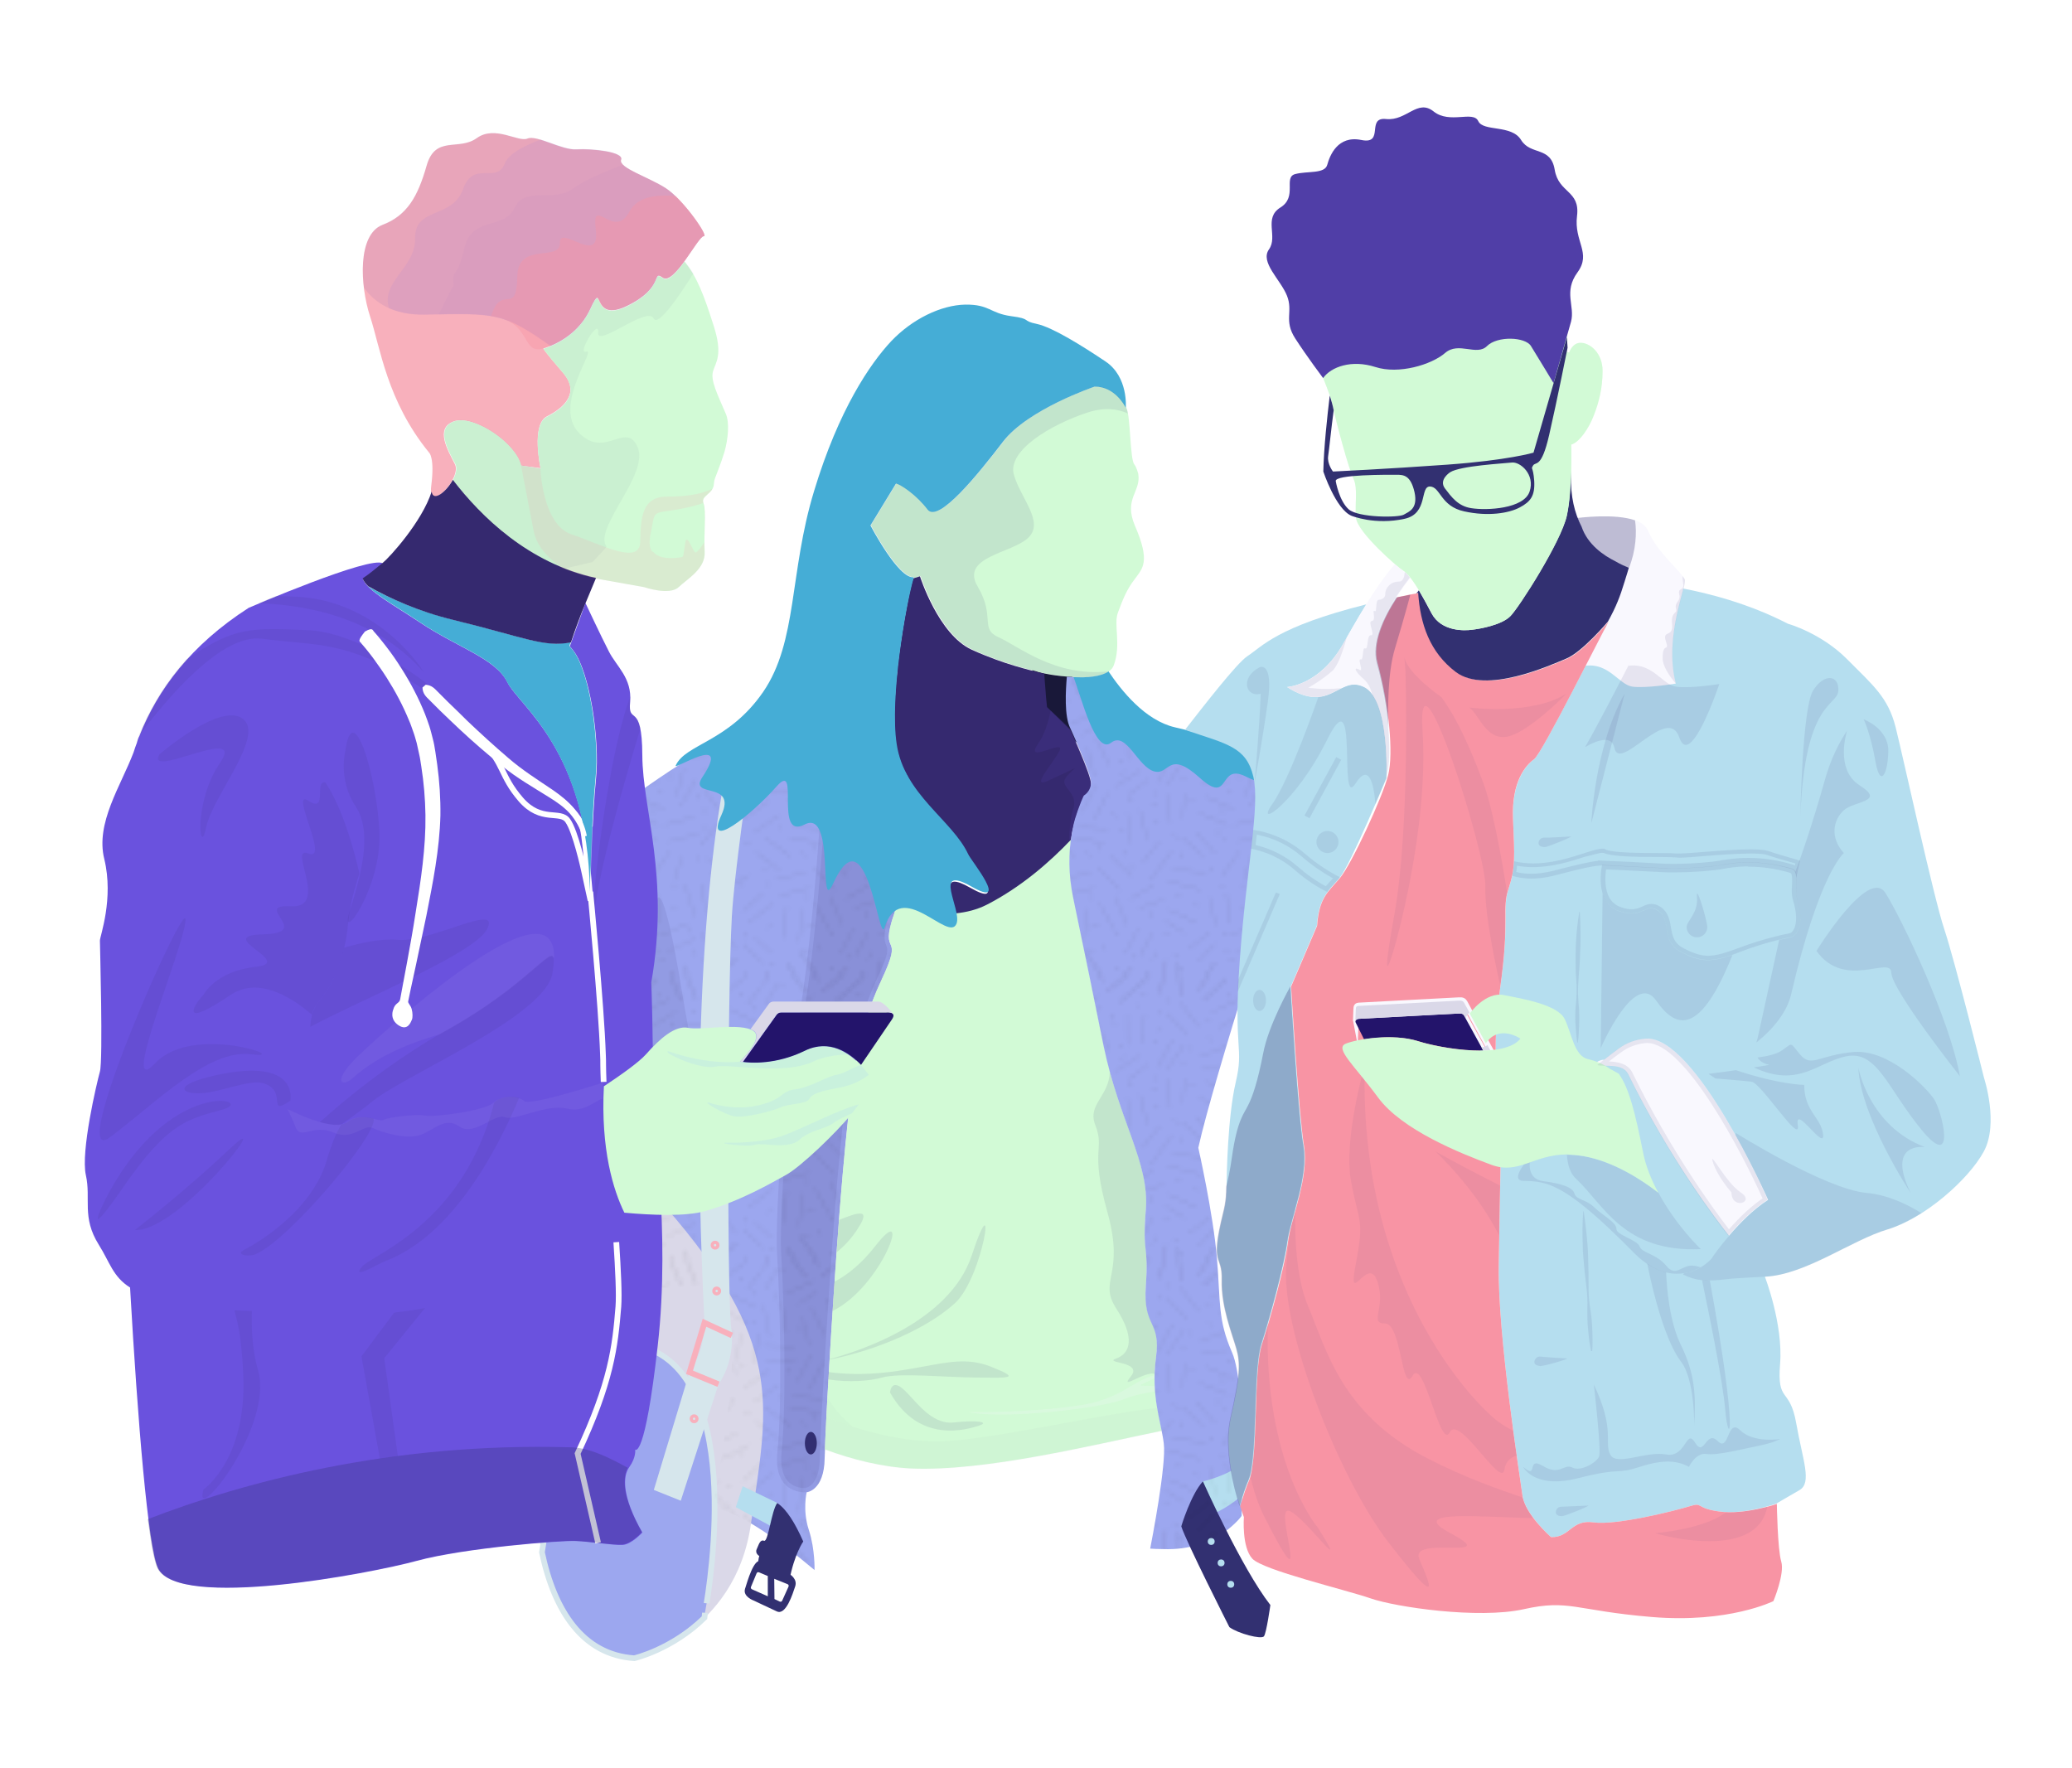 <?xml version="1.0" encoding="utf-8"?>
<!-- Generator: Adobe Illustrator 22.1.0, SVG Export Plug-In . SVG Version: 6.00 Build 0)  -->
<svg version="1.1" id="Layer_1" xmlns="http://www.w3.org/2000/svg" xmlns:xlink="http://www.w3.org/1999/xlink" x="0px" y="0px"
	 viewBox="0 0 900 768" style="enable-background:new 0 0 900 768;" xml:space="preserve">
<style type="text/css">
	.st0{fill:none;}
	.st1{fill:none;stroke:#231F20;stroke-width:0.3;stroke-linecap:square;}
	.st2{fill:none;stroke:#231F20;stroke-width:0.75;stroke-linecap:round;}
	.st3{fill:#D2FAD6;}
	.st4{fill:#9CA7EF;}
	.st5{fill:#DAD8E8;}
	.st6{fill:#9CA7EF;stroke:#D6E6EC;stroke-width:2.475;stroke-miterlimit:10;}
	.st7{fill:#191839;}
	.st8{opacity:0.1;fill:url(#SVGID_1_);enable-background:new    ;}
	.st9{fill:#D6E6EC;}
	.st10{fill:none;stroke:#F8B0BC;stroke-width:2.475;stroke-miterlimit:10;}
	.st11{fill:#35296F;}
	.st12{opacity:0.2;fill:#503EA7;enable-background:new    ;}
	.st13{opacity:0.1;fill:#323071;enable-background:new    ;}
	.st14{opacity:2.000000e-02;fill:#323071;enable-background:new    ;}
	.st15{opacity:0.1;}
	.st16{opacity:0.2;fill:#323071;enable-background:new    ;}
	.st17{fill:#323071;}
	.st18{opacity:0.2;fill:#F9F8FE;enable-background:new    ;}
	.st19{fill:#B5DEEF;}
	.st20{opacity:0.4;fill:#9CA7EF;enable-background:new    ;}
	.st21{opacity:0.1;fill:url(#SVGID_2_);enable-background:new    ;}
	.st22{fill:#45ADD6;}
	.st23{fill:#F9F8FE;}
	.st24{fill:#F894A4;}
	.st25{fill:none;stroke:#F9F8FE;stroke-width:2.501;stroke-miterlimit:10;}
	.st26{fill:none;stroke:#F9F8FE;stroke-width:2.475;stroke-miterlimit:10;}
	.st27{fill:#23146B;}
	.st28{opacity:0.3;fill:#323071;enable-background:new    ;}
	.st29{opacity:0.3;fill:#D2FAD6;enable-background:new    ;}
	.st30{opacity:0.2;}
	.st31{opacity:0.3;}
	
		.st32{opacity:0.3;fill:none;stroke:#323071;stroke-width:2.475;stroke-linejoin:bevel;stroke-miterlimit:10;enable-background:new    ;}
	.st33{fill:#503EA7;}
	.st34{fill:#F8B0BC;}
	.st35{fill:none;stroke:#FFFFFF;stroke-width:2.475;stroke-miterlimit:10;}
	.st36{fill:#6A52DE;}
	.st37{opacity:5.000000e-02;fill:#FFFFFF;enable-background:new    ;}
	.st38{opacity:0.1;fill:#503EA7;enable-background:new    ;}
	.st39{opacity:0.1;fill:#8875E5;enable-background:new    ;}
	.st40{opacity:3.000000e-02;fill:#503EA7;enable-background:new    ;}
	.st41{opacity:0.3;fill:#B5DEEF;enable-background:new    ;}
	.st42{opacity:0.4;fill:#F894A4;enable-background:new    ;}
	.st43{fill:#FFFFFF;}
	.st44{opacity:0.2;fill:#F8B0BC;enable-background:new    ;}
	.st45{opacity:5.000000e-02;fill:#323071;enable-background:new    ;}
</style>
<pattern  x="-104" width="65.2" height="65.2" patternUnits="userSpaceOnUse" id="SVGID_1_2" viewBox="4.7 -70.8 65.2 65.2" style="overflow:visible;">
	<g>
		<rect x="4.7" y="-70.8" class="st0" width="65.2" height="65.2"/>
		<g>
			<rect x="4.7" y="-70.8" class="st0" width="65.2" height="65.2"/>
			<g>
				<line class="st1" x1="72.3" y1="-67.2" x2="66.7" y2="-71.5"/>
				<line class="st1" x1="74.7" y1="-70.3" x2="69.2" y2="-74.6"/>
				<line class="st1" x1="51.9" y1="-68.1" x2="48.2" y2="-73.6"/>
				<line class="st1" x1="54.6" y1="-71" x2="49.5" y2="-75.8"/>
				<line class="st1" x1="57.8" y1="-70.1" x2="60.2" y2="-75.8"/>
				<line class="st1" x1="61" y1="-68.8" x2="63.7" y2="-75.6"/>
				<line class="st1" x1="32.7" y1="-69.3" x2="27" y2="-73.7"/>
				<line class="st1" x1="36.7" y1="-70.3" x2="30" y2="-76.4"/>
				<line class="st1" x1="14" y1="-70.1" x2="13.7" y2="-71.6"/>
				<line class="st1" x1="18.9" y1="-68.3" x2="23.2" y2="-74.1"/>
				<line class="st1" x1="21.8" y1="-65.4" x2="26" y2="-71.3"/>
				<line class="st1" x1="43.5" y1="-68.3" x2="44" y2="-74.8"/>
				<line class="st1" x1="40.7" y1="-67.6" x2="39.2" y2="-74.3"/>
			</g>
			<g>
				<line class="st1" x1="7" y1="-67.2" x2="1.5" y2="-71.5"/>
				<line class="st1" x1="9.5" y1="-70.3" x2="3.9" y2="-74.6"/>
			</g>
			<g>
				<line class="st1" x1="27.2" y1="-28.6" x2="24" y2="-34.8"/>
				<line class="st1" x1="41.1" y1="-49" x2="48.7" y2="-51.1"/>
				<line class="st1" x1="42.2" y1="-46.1" x2="50" y2="-47.3"/>
				<line class="st1" x1="34.7" y1="-66.3" x2="37.5" y2="-61.1"/>
				<line class="st1" x1="31.2" y1="-65.8" x2="34.2" y2="-60.1"/>
				<line class="st1" x1="50.7" y1="-61.1" x2="46" y2="-64.6"/>
				<line class="st1" x1="52" y1="-63.6" x2="48.2" y2="-67.6"/>
				<line class="st1" x1="54.6" y1="-51.9" x2="55.5" y2="-58.8"/>
				<line class="st1" x1="50.7" y1="-52.8" x2="52.2" y2="-59.3"/>
				<line class="st1" x1="18.9" y1="-68.3" x2="23.2" y2="-74.1"/>
				<line class="st1" x1="21.8" y1="-65.4" x2="26" y2="-71.3"/>
				<line class="st1" x1="25.2" y1="-54.2" x2="28.7" y2="-60.3"/>
				<line class="st1" x1="28.9" y1="-52.7" x2="31.6" y2="-59.2"/>
				<line class="st1" x1="37.7" y1="-50.1" x2="32.5" y2="-53.1"/>
				<line class="st1" x1="40.2" y1="-53.3" x2="34.5" y2="-55.3"/>
				<line class="st1" x1="51.9" y1="-68.1" x2="48.2" y2="-73.6"/>
				<line class="st1" x1="54.6" y1="-71" x2="49.5" y2="-75.8"/>
				<line class="st1" x1="57.8" y1="-70.1" x2="60.2" y2="-75.8"/>
				<line class="st1" x1="32.7" y1="-69.3" x2="27" y2="-73.7"/>
				<line class="st1" x1="36.7" y1="-70.3" x2="30" y2="-76.4"/>
				<line class="st1" x1="26.2" y1="-63.8" x2="26.7" y2="-65.1"/>
				<line class="st1" x1="42.5" y1="-65.8" x2="43.5" y2="-66.8"/>
				<line class="st1" x1="43.5" y1="-68.3" x2="44" y2="-74.8"/>
				<line class="st1" x1="40.7" y1="-67.6" x2="39.2" y2="-74.3"/>
				<line class="st1" x1="58" y1="-55.6" x2="59.2" y2="-55.1"/>
				<line class="st1" x1="37.2" y1="-56.1" x2="37.5" y2="-57.6"/>
				<line class="st1" x1="55.2" y1="-67.6" x2="56.5" y2="-67.6"/>
				<line class="st1" x1="38.5" y1="-65.6" x2="37.5" y2="-67.3"/>
				<line class="st1" x1="42.7" y1="-52.8" x2="44" y2="-52.3"/>
				<line class="st1" x1="44.9" y1="-61.1" x2="40.5" y2="-58.3"/>
				<line class="st1" x1="47.7" y1="-58.7" x2="41.3" y2="-55.7"/>
				<line class="st1" x1="40.2" y1="-61.3" x2="41.5" y2="-61.6"/>
				<line class="st1" x1="47" y1="-54.6" x2="48.2" y2="-54.8"/>
				<line class="st1" x1="23.3" y1="-59.8" x2="25" y2="-59.3"/>
				<line class="st1" x1="31.7" y1="-14" x2="31.8" y2="-21"/>
				<line class="st1" x1="35.7" y1="-14" x2="35" y2="-20.6"/>
				<line class="st1" x1="48.4" y1="-33.3" x2="54.8" y2="-36"/>
				<line class="st1" x1="49.9" y1="-29.6" x2="56.3" y2="-32.3"/>
				<line class="st1" x1="31.8" y1="-29.2" x2="36.6" y2="-25.5"/>
				<line class="st1" x1="28.8" y1="-27.2" x2="34.7" y2="-23.4"/>
				<line class="st1" x1="23.2" y1="-47" x2="16.4" y2="-48.7"/>
				<line class="st1" x1="24" y1="-50.6" x2="17.2" y2="-52.4"/>
				<line class="st1" x1="24.4" y1="-26.8" x2="21.2" y2="-33"/>
				<line class="st1" x1="13.4" y1="-15.5" x2="14.8" y2="-22.4"/>
				<line class="st1" x1="17.4" y1="-14.7" x2="18.7" y2="-21.6"/>
				<line class="st1" x1="5.3" y1="-12.6" x2="11.5" y2="-15.8"/>
				<line class="st1" x1="8.2" y1="-22.1" x2="7" y2="-28.1"/>
				<line class="st1" x1="12.3" y1="-22" x2="11" y2="-28.8"/>
				<line class="st1" x1="61.1" y1="-49.8" x2="63.5" y2="-57.3"/>
				<line class="st1" x1="65.2" y1="-49.8" x2="66" y2="-56.3"/>
				<line class="st1" x1="57.7" y1="-42.1" x2="53.7" y2="-47.8"/>
				<line class="st1" x1="60.5" y1="-43.4" x2="58.7" y2="-48.8"/>
				<line class="st1" x1="31.7" y1="-33.4" x2="32.5" y2="-40.3"/>
				<line class="st1" x1="34.6" y1="-32.6" x2="36.3" y2="-39.4"/>
				<line class="st1" x1="57.5" y1="-10.5" x2="51.2" y2="-13.4"/>
				<line class="st1" x1="59" y1="-13.3" x2="52.9" y2="-17.1"/>
				<line class="st1" x1="22.4" y1="-18.1" x2="24" y2="-24.6"/>
				<line class="st1" x1="24.4" y1="-15.8" x2="27.5" y2="-22.1"/>
				<line class="st1" x1="42.2" y1="-19.8" x2="38.7" y2="-26.1"/>
				<line class="st1" x1="44.8" y1="-21" x2="40.9" y2="-26.8"/>
				<line class="st1" x1="54.7" y1="-21.3" x2="48.5" y2="-23.8"/>
				<line class="st1" x1="55.2" y1="-25.8" x2="49" y2="-26.1"/>
				<line class="st1" x1="60.9" y1="-23" x2="59.2" y2="-29.3"/>
				<line class="st1" x1="63.7" y1="-25.5" x2="60.2" y2="-31.6"/>
				<line class="st1" x1="61.9" y1="-58.8" x2="55.5" y2="-61.7"/>
				<line class="st1" x1="63.5" y1="-62.4" x2="57.2" y2="-65.3"/>
				<line class="st1" x1="52" y1="-42.6" x2="47.7" y2="-37.8"/>
				<line class="st1" x1="49.2" y1="-43.3" x2="44.4" y2="-38.9"/>
				<line class="st1" x1="35.2" y1="-44.8" x2="39.2" y2="-39.8"/>
				<line class="st1" x1="37.6" y1="-48" x2="42" y2="-42.1"/>
				<line class="st1" x1="27.1" y1="-37.1" x2="20.2" y2="-36.4"/>
				<line class="st1" x1="26.2" y1="-40.3" x2="19.4" y2="-38.9"/>
				<line class="st1" x1="11.5" y1="-42.3" x2="17.1" y2="-46.5"/>
				<line class="st1" x1="13.9" y1="-39.1" x2="19.5" y2="-43.3"/>
				<line class="st1" x1="18.7" y1="-55.1" x2="18.1" y2="-62.1"/>
				<line class="st1" x1="22.5" y1="-55.6" x2="21.5" y2="-63"/>
				<line class="st1" x1="24.9" y1="-45.9" x2="29.8" y2="-50.9"/>
				<line class="st1" x1="27.7" y1="-43.1" x2="32.7" y2="-48"/>
				<line class="st1" x1="13.2" y1="-51.8" x2="8.6" y2="-56.1"/>
				<line class="st1" x1="15.5" y1="-54.3" x2="10" y2="-58.6"/>
				<line class="st1" x1="60.8" y1="-20.2" x2="67.8" y2="-19.6"/>
				<line class="st1" x1="61" y1="-16.8" x2="67.5" y2="-15.6"/>
				<line class="st1" x1="41" y1="-28.8" x2="41.7" y2="-35.8"/>
				<line class="st1" x1="45" y1="-28.8" x2="44.5" y2="-34.3"/>
				<line class="st1" x1="16.7" y1="-6.7" x2="13.8" y2="-11.7"/>
				<line class="st1" x1="11.2" y1="-37.8" x2="16.9" y2="-33.8"/>
				<line class="st1" x1="8.9" y1="-34.5" x2="14.6" y2="-30.5"/>
				<line class="st1" x1="8.8" y1="-63.8" x2="13.2" y2="-68.1"/>
				<line class="st1" x1="11.3" y1="-62.2" x2="15.2" y2="-65.6"/>
				<line class="st1" x1="65.5" y1="-27.8" x2="69.8" y2="-33.4"/>
				<line class="st1" x1="68.1" y1="-25.6" x2="72.4" y2="-31.1"/>
				<line class="st1" x1="63.2" y1="-34.2" x2="56.4" y2="-36"/>
				<line class="st1" x1="64.2" y1="-38.1" x2="57.4" y2="-39.9"/>
				<line class="st1" x1="20.5" y1="-25.1" x2="13.6" y2="-24.7"/>
				<line class="st1" x1="21" y1="-27.8" x2="14" y2="-28.6"/>
				<line class="st1" x1="65" y1="-61.3" x2="68.9" y2="-67.1"/>
				<line class="st1" x1="68.3" y1="-59.1" x2="72.2" y2="-64.8"/>
				<line class="st1" x1="68.5" y1="-36.3" x2="64.8" y2="-40.7"/>
				<line class="st1" x1="71.8" y1="-36.9" x2="68.1" y2="-42.8"/>
				<line class="st1" x1="72.3" y1="-67.2" x2="66.7" y2="-71.5"/>
				<line class="st1" x1="61" y1="-68.8" x2="63.7" y2="-75.6"/>
				<line class="st1" x1="68.7" y1="-16.1" x2="74.8" y2="-19.4"/>
				<line class="st1" x1="21.3" y1="-15.1" x2="25.7" y2="-12.3"/>
				<line class="st1" x1="18.5" y1="-12.7" x2="24.9" y2="-9.7"/>
				<line class="st1" x1="40.8" y1="-13.7" x2="45.6" y2="-18.5"/>
				<line class="st1" x1="44" y1="-11.3" x2="48.3" y2="-16.8"/>
				<line class="st1" x1="72.4" y1="-45.1" x2="67.2" y2="-47.6"/>
				<line class="st1" x1="75.3" y1="-47.7" x2="69.2" y2="-51.1"/>
				<line class="st1" x1="34.7" y1="-9.3" x2="36" y2="-9.6"/>
				<line class="st1" x1="34" y1="-12.3" x2="33.7" y2="-11.6"/>
				<line class="st1" x1="38.7" y1="-17.8" x2="39.5" y2="-17.3"/>
				<line class="st1" x1="49.7" y1="-15.6" x2="51" y2="-15.6"/>
				<line class="st1" x1="56.5" y1="-20.1" x2="57.2" y2="-20.8"/>
				<line class="st1" x1="65.5" y1="-23.6" x2="66.2" y2="-22.8"/>
				<line class="st1" x1="67" y1="-11.3" x2="66.5" y2="-12.3"/>
				<line class="st1" x1="10.7" y1="-19.1" x2="11.5" y2="-19.6"/>
				<line class="st1" x1="17" y1="-36.3" x2="17" y2="-37.1"/>
				<line class="st1" x1="10.2" y1="-40.3" x2="8.7" y2="-40.3"/>
				<line class="st1" x1="14.5" y1="-60.1" x2="15" y2="-58.8"/>
				<line class="st1" x1="23" y1="-43.3" x2="22.2" y2="-42.3"/>
				<line class="st1" x1="54" y1="-39.8" x2="54.7" y2="-39.1"/>
				<line class="st1" x1="44" y1="-42.6" x2="44.5" y2="-43.6"/>
				<line class="st1" x1="30.2" y1="-24.3" x2="31" y2="-23.6"/>
				<line class="st1" x1="28" y1="-33.3" x2="29.2" y2="-34.1"/>
				<line class="st1" x1="14" y1="-70.1" x2="13.7" y2="-71.6"/>
				<line class="st1" x1="43" y1="-39.3" x2="42.5" y2="-38.1"/>
				<line class="st1" x1="72.3" y1="-1.9" x2="66.7" y2="-6.2"/>
				<line class="st1" x1="74.7" y1="-5.1" x2="69.2" y2="-9.4"/>
				<line class="st1" x1="51.9" y1="-2.9" x2="48.2" y2="-8.3"/>
				<line class="st1" x1="54.6" y1="-5.8" x2="49.5" y2="-10.6"/>
				<line class="st1" x1="57.8" y1="-4.8" x2="60.2" y2="-10.6"/>
				<line class="st1" x1="61" y1="-3.6" x2="63.7" y2="-10.3"/>
				<line class="st1" x1="32.7" y1="-4.1" x2="27" y2="-8.5"/>
				<line class="st1" x1="36.7" y1="-5.1" x2="30" y2="-11.1"/>
				<line class="st1" x1="14" y1="-4.8" x2="13.7" y2="-6.3"/>
				<line class="st1" x1="18.9" y1="-3" x2="23.2" y2="-8.8"/>
				<line class="st1" x1="21.8" y1="-0.2" x2="26" y2="-6"/>
				<line class="st1" x1="63.2" y1="-65.1" x2="63.7" y2="-66.3"/>
				<line class="st1" x1="43.5" y1="-3.1" x2="44" y2="-9.6"/>
				<line class="st1" x1="40.7" y1="-2.3" x2="39.2" y2="-9.1"/>
				<line class="st1" x1="50.5" y1="-19.3" x2="51.2" y2="-20.1"/>
				<line class="st1" x1="37.5" y1="-31.1" x2="38.7" y2="-31.3"/>
				<line class="st1" x1="68.2" y1="-56.6" x2="69" y2="-55.8"/>
				<line class="st1" x1="13" y1="-7.3" x2="9.6" y2="-11.7"/>
				<line class="st1" x1="66.2" y1="-43.8" x2="67.5" y2="-44.1"/>
				<line class="st1" x1="28" y1="-15.6" x2="29" y2="-16.3"/>
				<line class="st1" x1="41" y1="-10.1" x2="41.2" y2="-11.3"/>
				<line class="st1" x1="15.7" y1="-14.1" x2="16.2" y2="-12.6"/>
				<line class="st2" x1="8" y1="-9.3" x2="8" y2="-9.3"/>
				<line class="st2" x1="11" y1="-12.6" x2="11" y2="-12.6"/>
				<line class="st2" x1="17.7" y1="-7.1" x2="17.7" y2="-7.1"/>
				<line class="st2" x1="28" y1="-14.1" x2="28" y2="-14.1"/>
				<line class="st2" x1="21.7" y1="-20.8" x2="21.7" y2="-20.8"/>
				<line class="st2" x1="19.2" y1="-30.6" x2="19.2" y2="-30.6"/>
				<line class="st2" x1="8.5" y1="-29.6" x2="8.5" y2="-29.6"/>
				<line class="st2" x1="25.2" y1="-41.6" x2="25.2" y2="-41.6"/>
				<line class="st2" x1="30.5" y1="-37.3" x2="30.5" y2="-37.3"/>
				<line class="st2" x1="38.2" y1="-28.8" x2="38.2" y2="-28.8"/>
				<line class="st2" x1="32.7" y1="-45.8" x2="32.7" y2="-45.8"/>
				<line class="st2" x1="37.5" y1="-48.6" x2="37.5" y2="-48.6"/>
				<line class="st2" x1="23.5" y1="-52.8" x2="23.5" y2="-52.8"/>
				<line class="st2" x1="46.7" y1="-30.3" x2="46.7" y2="-30.3"/>
				<line class="st2" x1="46.5" y1="-21.8" x2="46.5" y2="-21.8"/>
				<line class="st2" x1="63" y1="-13.1" x2="63" y2="-13.1"/>
				<line class="st2" x1="55" y1="-9.6" x2="55" y2="-9.6"/>
				<line class="st2" x1="65.7" y1="-32.8" x2="65.7" y2="-32.8"/>
				<line class="st2" x1="64.2" y1="-43.8" x2="64.2" y2="-43.8"/>
				<line class="st2" x1="58.7" y1="-50.6" x2="58.7" y2="-50.6"/>
				<line class="st2" x1="62.2" y1="-60.6" x2="62.2" y2="-60.6"/>
				<line class="st2" x1="54.7" y1="-65.3" x2="54.7" y2="-65.3"/>
				<line class="st2" x1="33.2" y1="-66.6" x2="33.2" y2="-66.6"/>
				<line class="st2" x1="44.2" y1="-69.1" x2="44.2" y2="-69.1"/>
				<line class="st2" x1="30" y1="-21.3" x2="30" y2="-21.3"/>
				<line class="st2" x1="15.5" y1="-68.3" x2="15.5" y2="-68.3"/>
				<line class="st2" x1="5.5" y1="-57.1" x2="5.5" y2="-57.1"/>
				<line class="st2" x1="8.5" y1="-49.8" x2="8.5" y2="-49.8"/>
				<line class="st2" x1="13.7" y1="-46.1" x2="13.7" y2="-46.1"/>
				<line class="st2" x1="14.5" y1="-49.8" x2="14.5" y2="-49.8"/>
				<line class="st2" x1="55.5" y1="-28.1" x2="55.5" y2="-28.1"/>
				<line class="st2" x1="52.7" y1="-37.8" x2="52.7" y2="-37.8"/>
				<line class="st2" x1="51" y1="-46.1" x2="51" y2="-46.1"/>
				<line class="st2" x1="32.5" y1="-30.3" x2="32.5" y2="-30.3"/>
				<line class="st2" x1="29" y1="-61.1" x2="29" y2="-61.1"/>
				<line class="st2" x1="29" y1="-69.1" x2="29" y2="-69.1"/>
				<line class="st2" x1="23.6" y1="-65.1" x2="23.6" y2="-65.1"/>
				<line class="st2" x1="31.3" y1="-42.6" x2="31.3" y2="-42.6"/>
				<line class="st2" x1="65.7" y1="-67.6" x2="65.7" y2="-67.6"/>
				<line class="st2" x1="9.2" y1="-61.6" x2="9.2" y2="-61.6"/>
				<line class="st2" x1="38.5" y1="-35.3" x2="38.5" y2="-35.3"/>
				<line class="st2" x1="38" y1="-20.3" x2="38" y2="-20.3"/>
				<line class="st2" x1="39.2" y1="-13.6" x2="39.2" y2="-13.6"/>
				<line class="st2" x1="54.5" y1="-61.3" x2="54.5" y2="-61.3"/>
				<line class="st2" x1="53.7" y1="-50.3" x2="53.7" y2="-50.3"/>
				<line class="st2" x1="67.5" y1="-52.8" x2="67.5" y2="-52.8"/>
				<line class="st2" x1="57" y1="-23.1" x2="57" y2="-23.1"/>
				<line class="st2" x1="57.7" y1="-24.8" x2="57.7" y2="-24.8"/>
				<line class="st2" x1="58" y1="-16.1" x2="58" y2="-16.1"/>
				<line class="st2" x1="44.7" y1="-25.3" x2="44.7" y2="-25.3"/>
				<line class="st2" x1="53.7" y1="-32.8" x2="53.7" y2="-32.8"/>
				<line class="st2" x1="64.2" y1="-29.6" x2="64.2" y2="-29.6"/>
				<line class="st2" x1="65.7" y1="-36.8" x2="65.7" y2="-36.8"/>
				<line class="st2" x1="5.7" y1="-21.8" x2="5.7" y2="-21.8"/>
			</g>
			<g>
				<line class="st1" x1="0.2" y1="-27.8" x2="4.5" y2="-33.4"/>
				<line class="st1" x1="2.9" y1="-25.6" x2="7.2" y2="-31.1"/>
				<line class="st1" x1="3" y1="-59.1" x2="7" y2="-64.8"/>
				<line class="st1" x1="6.6" y1="-36.9" x2="2.9" y2="-42.8"/>
				<line class="st1" x1="7" y1="-67.2" x2="1.5" y2="-71.5"/>
				<line class="st1" x1="3.4" y1="-16.1" x2="9.6" y2="-19.4"/>
				<line class="st1" x1="7.2" y1="-45.1" x2="2" y2="-47.6"/>
				<line class="st1" x1="10" y1="-47.7" x2="3.9" y2="-51.1"/>
				<line class="st1" x1="7" y1="-1.9" x2="1.5" y2="-6.2"/>
				<line class="st1" x1="9.5" y1="-5.1" x2="3.9" y2="-9.4"/>
			</g>
			<g>
				<line class="st1" x1="18.9" y1="-3" x2="23.2" y2="-8.8"/>
				<line class="st1" x1="21.8" y1="-0.2" x2="26" y2="-6"/>
				<line class="st1" x1="51.9" y1="-2.9" x2="48.2" y2="-8.3"/>
				<line class="st1" x1="54.6" y1="-5.8" x2="49.5" y2="-10.6"/>
				<line class="st1" x1="57.8" y1="-4.8" x2="60.2" y2="-10.6"/>
				<line class="st1" x1="32.7" y1="-4.1" x2="27" y2="-8.5"/>
				<line class="st1" x1="36.7" y1="-5.1" x2="30" y2="-11.1"/>
				<line class="st1" x1="43.5" y1="-3.1" x2="44" y2="-9.6"/>
				<line class="st1" x1="40.7" y1="-2.3" x2="39.2" y2="-9.1"/>
				<line class="st1" x1="72.3" y1="-1.9" x2="66.7" y2="-6.2"/>
				<line class="st1" x1="61" y1="-3.6" x2="63.7" y2="-10.3"/>
				<line class="st1" x1="14" y1="-4.8" x2="13.7" y2="-6.3"/>
			</g>
			<g>
				<line class="st1" x1="7" y1="-1.9" x2="1.5" y2="-6.2"/>
			</g>
		</g>
	</g>
</pattern>
<pattern  x="-104" width="65.2" height="65.2" patternUnits="userSpaceOnUse" id="SVGID_2_2" viewBox="4.7 -70.8 65.2 65.2" style="overflow:visible;">
	<g>
		<rect x="4.7" y="-70.8" class="st0" width="65.2" height="65.2"/>
		<g>
			<rect x="4.7" y="-70.8" class="st0" width="65.2" height="65.2"/>
			<g>
				<line class="st1" x1="72.3" y1="-67.2" x2="66.7" y2="-71.5"/>
				<line class="st1" x1="74.7" y1="-70.3" x2="69.2" y2="-74.6"/>
				<line class="st1" x1="51.9" y1="-68.1" x2="48.2" y2="-73.6"/>
				<line class="st1" x1="54.6" y1="-71" x2="49.5" y2="-75.8"/>
				<line class="st1" x1="57.8" y1="-70.1" x2="60.2" y2="-75.8"/>
				<line class="st1" x1="61" y1="-68.8" x2="63.7" y2="-75.6"/>
				<line class="st1" x1="32.7" y1="-69.3" x2="27" y2="-73.7"/>
				<line class="st1" x1="36.7" y1="-70.3" x2="30" y2="-76.4"/>
				<line class="st1" x1="14" y1="-70.1" x2="13.7" y2="-71.6"/>
				<line class="st1" x1="18.9" y1="-68.3" x2="23.2" y2="-74.1"/>
				<line class="st1" x1="21.8" y1="-65.4" x2="26" y2="-71.3"/>
				<line class="st1" x1="43.5" y1="-68.3" x2="44" y2="-74.8"/>
				<line class="st1" x1="40.7" y1="-67.6" x2="39.2" y2="-74.3"/>
			</g>
			<g>
				<line class="st1" x1="7" y1="-67.2" x2="1.5" y2="-71.5"/>
				<line class="st1" x1="9.5" y1="-70.3" x2="3.9" y2="-74.6"/>
			</g>
			<g>
				<line class="st1" x1="27.2" y1="-28.6" x2="24" y2="-34.8"/>
				<line class="st1" x1="41.1" y1="-49" x2="48.7" y2="-51.1"/>
				<line class="st1" x1="42.2" y1="-46.1" x2="50" y2="-47.3"/>
				<line class="st1" x1="34.7" y1="-66.3" x2="37.5" y2="-61.1"/>
				<line class="st1" x1="31.2" y1="-65.8" x2="34.2" y2="-60.1"/>
				<line class="st1" x1="50.7" y1="-61.1" x2="46" y2="-64.6"/>
				<line class="st1" x1="52" y1="-63.6" x2="48.2" y2="-67.6"/>
				<line class="st1" x1="54.6" y1="-51.9" x2="55.5" y2="-58.8"/>
				<line class="st1" x1="50.7" y1="-52.8" x2="52.2" y2="-59.3"/>
				<line class="st1" x1="18.9" y1="-68.3" x2="23.2" y2="-74.1"/>
				<line class="st1" x1="21.8" y1="-65.4" x2="26" y2="-71.3"/>
				<line class="st1" x1="25.2" y1="-54.2" x2="28.7" y2="-60.3"/>
				<line class="st1" x1="28.9" y1="-52.7" x2="31.6" y2="-59.2"/>
				<line class="st1" x1="37.7" y1="-50.1" x2="32.5" y2="-53.1"/>
				<line class="st1" x1="40.2" y1="-53.3" x2="34.5" y2="-55.3"/>
				<line class="st1" x1="51.9" y1="-68.1" x2="48.2" y2="-73.6"/>
				<line class="st1" x1="54.6" y1="-71" x2="49.5" y2="-75.8"/>
				<line class="st1" x1="57.8" y1="-70.1" x2="60.2" y2="-75.8"/>
				<line class="st1" x1="32.7" y1="-69.3" x2="27" y2="-73.7"/>
				<line class="st1" x1="36.7" y1="-70.3" x2="30" y2="-76.4"/>
				<line class="st1" x1="26.2" y1="-63.8" x2="26.7" y2="-65.1"/>
				<line class="st1" x1="42.5" y1="-65.8" x2="43.5" y2="-66.8"/>
				<line class="st1" x1="43.5" y1="-68.3" x2="44" y2="-74.8"/>
				<line class="st1" x1="40.7" y1="-67.6" x2="39.2" y2="-74.3"/>
				<line class="st1" x1="58" y1="-55.6" x2="59.2" y2="-55.1"/>
				<line class="st1" x1="37.2" y1="-56.1" x2="37.5" y2="-57.6"/>
				<line class="st1" x1="55.2" y1="-67.6" x2="56.5" y2="-67.6"/>
				<line class="st1" x1="38.5" y1="-65.6" x2="37.5" y2="-67.3"/>
				<line class="st1" x1="42.7" y1="-52.8" x2="44" y2="-52.3"/>
				<line class="st1" x1="44.9" y1="-61.1" x2="40.5" y2="-58.3"/>
				<line class="st1" x1="47.7" y1="-58.7" x2="41.3" y2="-55.7"/>
				<line class="st1" x1="40.2" y1="-61.3" x2="41.5" y2="-61.6"/>
				<line class="st1" x1="47" y1="-54.6" x2="48.2" y2="-54.8"/>
				<line class="st1" x1="23.3" y1="-59.8" x2="25" y2="-59.3"/>
				<line class="st1" x1="31.7" y1="-14" x2="31.8" y2="-21"/>
				<line class="st1" x1="35.7" y1="-14" x2="35" y2="-20.6"/>
				<line class="st1" x1="48.4" y1="-33.3" x2="54.8" y2="-36"/>
				<line class="st1" x1="49.9" y1="-29.6" x2="56.3" y2="-32.3"/>
				<line class="st1" x1="31.8" y1="-29.2" x2="36.6" y2="-25.5"/>
				<line class="st1" x1="28.8" y1="-27.2" x2="34.7" y2="-23.4"/>
				<line class="st1" x1="23.2" y1="-47" x2="16.4" y2="-48.7"/>
				<line class="st1" x1="24" y1="-50.6" x2="17.2" y2="-52.4"/>
				<line class="st1" x1="24.4" y1="-26.8" x2="21.2" y2="-33"/>
				<line class="st1" x1="13.4" y1="-15.5" x2="14.8" y2="-22.4"/>
				<line class="st1" x1="17.4" y1="-14.7" x2="18.7" y2="-21.6"/>
				<line class="st1" x1="5.3" y1="-12.6" x2="11.5" y2="-15.8"/>
				<line class="st1" x1="8.2" y1="-22.1" x2="7" y2="-28.1"/>
				<line class="st1" x1="12.3" y1="-22" x2="11" y2="-28.8"/>
				<line class="st1" x1="61.1" y1="-49.8" x2="63.5" y2="-57.3"/>
				<line class="st1" x1="65.2" y1="-49.8" x2="66" y2="-56.3"/>
				<line class="st1" x1="57.7" y1="-42.1" x2="53.7" y2="-47.8"/>
				<line class="st1" x1="60.5" y1="-43.4" x2="58.7" y2="-48.8"/>
				<line class="st1" x1="31.7" y1="-33.4" x2="32.5" y2="-40.3"/>
				<line class="st1" x1="34.6" y1="-32.6" x2="36.3" y2="-39.4"/>
				<line class="st1" x1="57.5" y1="-10.5" x2="51.2" y2="-13.4"/>
				<line class="st1" x1="59" y1="-13.3" x2="52.9" y2="-17.1"/>
				<line class="st1" x1="22.4" y1="-18.1" x2="24" y2="-24.6"/>
				<line class="st1" x1="24.4" y1="-15.8" x2="27.5" y2="-22.1"/>
				<line class="st1" x1="42.2" y1="-19.8" x2="38.7" y2="-26.1"/>
				<line class="st1" x1="44.8" y1="-21" x2="40.9" y2="-26.8"/>
				<line class="st1" x1="54.7" y1="-21.3" x2="48.5" y2="-23.8"/>
				<line class="st1" x1="55.2" y1="-25.8" x2="49" y2="-26.1"/>
				<line class="st1" x1="60.9" y1="-23" x2="59.2" y2="-29.3"/>
				<line class="st1" x1="63.7" y1="-25.5" x2="60.2" y2="-31.6"/>
				<line class="st1" x1="61.9" y1="-58.8" x2="55.5" y2="-61.7"/>
				<line class="st1" x1="63.5" y1="-62.4" x2="57.2" y2="-65.3"/>
				<line class="st1" x1="52" y1="-42.6" x2="47.7" y2="-37.8"/>
				<line class="st1" x1="49.2" y1="-43.3" x2="44.4" y2="-38.9"/>
				<line class="st1" x1="35.2" y1="-44.8" x2="39.2" y2="-39.8"/>
				<line class="st1" x1="37.6" y1="-48" x2="42" y2="-42.1"/>
				<line class="st1" x1="27.1" y1="-37.1" x2="20.2" y2="-36.4"/>
				<line class="st1" x1="26.2" y1="-40.3" x2="19.4" y2="-38.9"/>
				<line class="st1" x1="11.5" y1="-42.3" x2="17.1" y2="-46.5"/>
				<line class="st1" x1="13.9" y1="-39.1" x2="19.5" y2="-43.3"/>
				<line class="st1" x1="18.7" y1="-55.1" x2="18.1" y2="-62.1"/>
				<line class="st1" x1="22.5" y1="-55.6" x2="21.5" y2="-63"/>
				<line class="st1" x1="24.9" y1="-45.9" x2="29.8" y2="-50.9"/>
				<line class="st1" x1="27.7" y1="-43.1" x2="32.7" y2="-48"/>
				<line class="st1" x1="13.2" y1="-51.8" x2="8.6" y2="-56.1"/>
				<line class="st1" x1="15.5" y1="-54.3" x2="10" y2="-58.6"/>
				<line class="st1" x1="60.8" y1="-20.2" x2="67.8" y2="-19.6"/>
				<line class="st1" x1="61" y1="-16.8" x2="67.5" y2="-15.6"/>
				<line class="st1" x1="41" y1="-28.8" x2="41.7" y2="-35.8"/>
				<line class="st1" x1="45" y1="-28.8" x2="44.5" y2="-34.3"/>
				<line class="st1" x1="16.7" y1="-6.7" x2="13.8" y2="-11.7"/>
				<line class="st1" x1="11.2" y1="-37.8" x2="16.9" y2="-33.8"/>
				<line class="st1" x1="8.9" y1="-34.5" x2="14.6" y2="-30.5"/>
				<line class="st1" x1="8.8" y1="-63.8" x2="13.2" y2="-68.1"/>
				<line class="st1" x1="11.3" y1="-62.2" x2="15.2" y2="-65.6"/>
				<line class="st1" x1="65.5" y1="-27.8" x2="69.8" y2="-33.4"/>
				<line class="st1" x1="68.1" y1="-25.6" x2="72.4" y2="-31.1"/>
				<line class="st1" x1="63.2" y1="-34.2" x2="56.4" y2="-36"/>
				<line class="st1" x1="64.2" y1="-38.1" x2="57.4" y2="-39.9"/>
				<line class="st1" x1="20.5" y1="-25.1" x2="13.6" y2="-24.7"/>
				<line class="st1" x1="21" y1="-27.8" x2="14" y2="-28.6"/>
				<line class="st1" x1="65" y1="-61.3" x2="68.9" y2="-67.1"/>
				<line class="st1" x1="68.3" y1="-59.1" x2="72.2" y2="-64.8"/>
				<line class="st1" x1="68.5" y1="-36.3" x2="64.8" y2="-40.7"/>
				<line class="st1" x1="71.8" y1="-36.9" x2="68.1" y2="-42.8"/>
				<line class="st1" x1="72.3" y1="-67.2" x2="66.7" y2="-71.5"/>
				<line class="st1" x1="61" y1="-68.8" x2="63.7" y2="-75.6"/>
				<line class="st1" x1="68.7" y1="-16.1" x2="74.8" y2="-19.4"/>
				<line class="st1" x1="21.3" y1="-15.1" x2="25.7" y2="-12.3"/>
				<line class="st1" x1="18.5" y1="-12.7" x2="24.9" y2="-9.7"/>
				<line class="st1" x1="40.8" y1="-13.7" x2="45.6" y2="-18.5"/>
				<line class="st1" x1="44" y1="-11.3" x2="48.3" y2="-16.8"/>
				<line class="st1" x1="72.4" y1="-45.1" x2="67.2" y2="-47.6"/>
				<line class="st1" x1="75.3" y1="-47.7" x2="69.2" y2="-51.1"/>
				<line class="st1" x1="34.7" y1="-9.3" x2="36" y2="-9.6"/>
				<line class="st1" x1="34" y1="-12.3" x2="33.7" y2="-11.6"/>
				<line class="st1" x1="38.7" y1="-17.8" x2="39.5" y2="-17.3"/>
				<line class="st1" x1="49.7" y1="-15.6" x2="51" y2="-15.6"/>
				<line class="st1" x1="56.5" y1="-20.1" x2="57.2" y2="-20.8"/>
				<line class="st1" x1="65.5" y1="-23.6" x2="66.2" y2="-22.8"/>
				<line class="st1" x1="67" y1="-11.3" x2="66.5" y2="-12.3"/>
				<line class="st1" x1="10.7" y1="-19.1" x2="11.5" y2="-19.6"/>
				<line class="st1" x1="17" y1="-36.3" x2="17" y2="-37.1"/>
				<line class="st1" x1="10.2" y1="-40.3" x2="8.7" y2="-40.3"/>
				<line class="st1" x1="14.5" y1="-60.1" x2="15" y2="-58.8"/>
				<line class="st1" x1="23" y1="-43.3" x2="22.2" y2="-42.3"/>
				<line class="st1" x1="54" y1="-39.8" x2="54.7" y2="-39.1"/>
				<line class="st1" x1="44" y1="-42.6" x2="44.5" y2="-43.6"/>
				<line class="st1" x1="30.2" y1="-24.3" x2="31" y2="-23.6"/>
				<line class="st1" x1="28" y1="-33.3" x2="29.2" y2="-34.1"/>
				<line class="st1" x1="14" y1="-70.1" x2="13.7" y2="-71.6"/>
				<line class="st1" x1="43" y1="-39.3" x2="42.5" y2="-38.1"/>
				<line class="st1" x1="72.3" y1="-1.9" x2="66.7" y2="-6.2"/>
				<line class="st1" x1="74.7" y1="-5.1" x2="69.2" y2="-9.4"/>
				<line class="st1" x1="51.9" y1="-2.9" x2="48.2" y2="-8.3"/>
				<line class="st1" x1="54.6" y1="-5.8" x2="49.5" y2="-10.6"/>
				<line class="st1" x1="57.8" y1="-4.8" x2="60.2" y2="-10.6"/>
				<line class="st1" x1="61" y1="-3.6" x2="63.7" y2="-10.3"/>
				<line class="st1" x1="32.7" y1="-4.1" x2="27" y2="-8.5"/>
				<line class="st1" x1="36.7" y1="-5.1" x2="30" y2="-11.1"/>
				<line class="st1" x1="14" y1="-4.8" x2="13.7" y2="-6.3"/>
				<line class="st1" x1="18.9" y1="-3" x2="23.2" y2="-8.8"/>
				<line class="st1" x1="21.8" y1="-0.2" x2="26" y2="-6"/>
				<line class="st1" x1="63.2" y1="-65.1" x2="63.7" y2="-66.3"/>
				<line class="st1" x1="43.5" y1="-3.1" x2="44" y2="-9.6"/>
				<line class="st1" x1="40.7" y1="-2.3" x2="39.2" y2="-9.1"/>
				<line class="st1" x1="50.5" y1="-19.3" x2="51.2" y2="-20.1"/>
				<line class="st1" x1="37.5" y1="-31.1" x2="38.7" y2="-31.3"/>
				<line class="st1" x1="68.2" y1="-56.6" x2="69" y2="-55.8"/>
				<line class="st1" x1="13" y1="-7.3" x2="9.6" y2="-11.7"/>
				<line class="st1" x1="66.2" y1="-43.8" x2="67.5" y2="-44.1"/>
				<line class="st1" x1="28" y1="-15.6" x2="29" y2="-16.3"/>
				<line class="st1" x1="41" y1="-10.1" x2="41.2" y2="-11.3"/>
				<line class="st1" x1="15.7" y1="-14.1" x2="16.2" y2="-12.6"/>
				<line class="st2" x1="8" y1="-9.3" x2="8" y2="-9.3"/>
				<line class="st2" x1="11" y1="-12.6" x2="11" y2="-12.6"/>
				<line class="st2" x1="17.7" y1="-7.1" x2="17.7" y2="-7.1"/>
				<line class="st2" x1="28" y1="-14.1" x2="28" y2="-14.1"/>
				<line class="st2" x1="21.7" y1="-20.8" x2="21.7" y2="-20.8"/>
				<line class="st2" x1="19.2" y1="-30.6" x2="19.2" y2="-30.6"/>
				<line class="st2" x1="8.5" y1="-29.6" x2="8.5" y2="-29.6"/>
				<line class="st2" x1="25.2" y1="-41.6" x2="25.2" y2="-41.6"/>
				<line class="st2" x1="30.5" y1="-37.3" x2="30.5" y2="-37.3"/>
				<line class="st2" x1="38.2" y1="-28.8" x2="38.2" y2="-28.8"/>
				<line class="st2" x1="32.7" y1="-45.8" x2="32.7" y2="-45.8"/>
				<line class="st2" x1="37.5" y1="-48.6" x2="37.5" y2="-48.6"/>
				<line class="st2" x1="23.5" y1="-52.8" x2="23.5" y2="-52.8"/>
				<line class="st2" x1="46.7" y1="-30.3" x2="46.7" y2="-30.3"/>
				<line class="st2" x1="46.5" y1="-21.8" x2="46.5" y2="-21.8"/>
				<line class="st2" x1="63" y1="-13.1" x2="63" y2="-13.1"/>
				<line class="st2" x1="55" y1="-9.6" x2="55" y2="-9.6"/>
				<line class="st2" x1="65.7" y1="-32.8" x2="65.7" y2="-32.8"/>
				<line class="st2" x1="64.2" y1="-43.8" x2="64.2" y2="-43.8"/>
				<line class="st2" x1="58.7" y1="-50.6" x2="58.7" y2="-50.6"/>
				<line class="st2" x1="62.2" y1="-60.6" x2="62.2" y2="-60.6"/>
				<line class="st2" x1="54.7" y1="-65.3" x2="54.7" y2="-65.3"/>
				<line class="st2" x1="33.2" y1="-66.6" x2="33.2" y2="-66.6"/>
				<line class="st2" x1="44.2" y1="-69.1" x2="44.2" y2="-69.1"/>
				<line class="st2" x1="30" y1="-21.3" x2="30" y2="-21.3"/>
				<line class="st2" x1="15.5" y1="-68.3" x2="15.5" y2="-68.3"/>
				<line class="st2" x1="5.5" y1="-57.1" x2="5.5" y2="-57.1"/>
				<line class="st2" x1="8.5" y1="-49.8" x2="8.5" y2="-49.8"/>
				<line class="st2" x1="13.7" y1="-46.1" x2="13.7" y2="-46.1"/>
				<line class="st2" x1="14.5" y1="-49.8" x2="14.5" y2="-49.8"/>
				<line class="st2" x1="55.5" y1="-28.1" x2="55.5" y2="-28.1"/>
				<line class="st2" x1="52.7" y1="-37.8" x2="52.7" y2="-37.8"/>
				<line class="st2" x1="51" y1="-46.1" x2="51" y2="-46.1"/>
				<line class="st2" x1="32.5" y1="-30.3" x2="32.5" y2="-30.3"/>
				<line class="st2" x1="29" y1="-61.1" x2="29" y2="-61.1"/>
				<line class="st2" x1="29" y1="-69.1" x2="29" y2="-69.1"/>
				<line class="st2" x1="23.6" y1="-65.1" x2="23.6" y2="-65.1"/>
				<line class="st2" x1="31.3" y1="-42.6" x2="31.3" y2="-42.6"/>
				<line class="st2" x1="65.7" y1="-67.6" x2="65.7" y2="-67.6"/>
				<line class="st2" x1="9.2" y1="-61.6" x2="9.2" y2="-61.6"/>
				<line class="st2" x1="38.5" y1="-35.3" x2="38.5" y2="-35.3"/>
				<line class="st2" x1="38" y1="-20.3" x2="38" y2="-20.3"/>
				<line class="st2" x1="39.2" y1="-13.6" x2="39.2" y2="-13.6"/>
				<line class="st2" x1="54.5" y1="-61.3" x2="54.5" y2="-61.3"/>
				<line class="st2" x1="53.7" y1="-50.3" x2="53.7" y2="-50.3"/>
				<line class="st2" x1="67.5" y1="-52.8" x2="67.5" y2="-52.8"/>
				<line class="st2" x1="57" y1="-23.1" x2="57" y2="-23.1"/>
				<line class="st2" x1="57.7" y1="-24.8" x2="57.7" y2="-24.8"/>
				<line class="st2" x1="58" y1="-16.1" x2="58" y2="-16.1"/>
				<line class="st2" x1="44.7" y1="-25.3" x2="44.7" y2="-25.3"/>
				<line class="st2" x1="53.7" y1="-32.8" x2="53.7" y2="-32.8"/>
				<line class="st2" x1="64.2" y1="-29.6" x2="64.2" y2="-29.6"/>
				<line class="st2" x1="65.7" y1="-36.8" x2="65.7" y2="-36.8"/>
				<line class="st2" x1="5.7" y1="-21.8" x2="5.7" y2="-21.8"/>
			</g>
			<g>
				<line class="st1" x1="0.2" y1="-27.8" x2="4.5" y2="-33.4"/>
				<line class="st1" x1="2.9" y1="-25.6" x2="7.2" y2="-31.1"/>
				<line class="st1" x1="3" y1="-59.1" x2="7" y2="-64.8"/>
				<line class="st1" x1="6.6" y1="-36.9" x2="2.9" y2="-42.8"/>
				<line class="st1" x1="7" y1="-67.2" x2="1.5" y2="-71.5"/>
				<line class="st1" x1="3.4" y1="-16.1" x2="9.6" y2="-19.4"/>
				<line class="st1" x1="7.2" y1="-45.1" x2="2" y2="-47.6"/>
				<line class="st1" x1="10" y1="-47.7" x2="3.9" y2="-51.1"/>
				<line class="st1" x1="7" y1="-1.9" x2="1.5" y2="-6.2"/>
				<line class="st1" x1="9.5" y1="-5.1" x2="3.9" y2="-9.4"/>
			</g>
			<g>
				<line class="st1" x1="18.9" y1="-3" x2="23.2" y2="-8.8"/>
				<line class="st1" x1="21.8" y1="-0.2" x2="26" y2="-6"/>
				<line class="st1" x1="51.9" y1="-2.9" x2="48.2" y2="-8.3"/>
				<line class="st1" x1="54.6" y1="-5.8" x2="49.5" y2="-10.6"/>
				<line class="st1" x1="57.8" y1="-4.8" x2="60.2" y2="-10.6"/>
				<line class="st1" x1="32.7" y1="-4.1" x2="27" y2="-8.5"/>
				<line class="st1" x1="36.7" y1="-5.1" x2="30" y2="-11.1"/>
				<line class="st1" x1="43.5" y1="-3.1" x2="44" y2="-9.6"/>
				<line class="st1" x1="40.7" y1="-2.3" x2="39.2" y2="-9.1"/>
				<line class="st1" x1="72.3" y1="-1.9" x2="66.7" y2="-6.2"/>
				<line class="st1" x1="61" y1="-3.6" x2="63.7" y2="-10.3"/>
				<line class="st1" x1="14" y1="-4.8" x2="13.7" y2="-6.3"/>
			</g>
			<g>
				<line class="st1" x1="7" y1="-1.9" x2="1.5" y2="-6.2"/>
			</g>
		</g>
	</g>
</pattern>
<path class="st3" d="M493,228.4c-5.1-11.9,2.8-14.8,1.4-22.7c0,0-0.8-3-1.7-4c-1.9-2.3-1.6-20.7-3.4-24.5c0-0.1-0.1-0.2-0.1-0.2
	c-0.6-1.2-4.8-9.2-13.5-9.2c0,0-29.1,9.8-39.8,23.9c-10.8,14.1-28.1,35.6-32.8,29.5c-4.7-6.1-11.5-10.8-13.7-11.3l-11.1,18.2
	c0,0,12.2,23.4,18.8,22.5c0,0,0,0.2-0.1,0.5l2.9-0.9c0,0,8,25.3,22.5,31.9s25.4,8.8,28.9,9.8c3.3,1,29.2,6,32.5-3
	c3.3-9-0.2-17.6,1.8-22.9c2-5.2,3.5-9.6,7.3-14.5C496.3,246.8,499.8,244.1,493,228.4z"/>
<path class="st4" d="M353.8,681.9c0,0,0.3-8.9-2.5-17.5c-2.8-8.6-0.9-16.3-0.9-16.3s7.6-0.6,7.8-14.8c0.2-14.2,4.7-88.2,7.8-122.9
	c3.1-34.7,5.6-60.9,16.6-84.1s-1.3-9.1,5.9-29.7c7.2-20.6-35-89.6-35-89.6s-7.5,3.4-29.7,10.2c-22.9,7.1-69.4,44.1-69.4,44.1
	s-24.1,169.9,2.5,187.7c26.6,17.8,55,3.4,60,23.8c5,20.4-7.5,82.8-7.5,82.8S318.5,652.2,353.8,681.9z"/>
<path class="st5" d="M275.5,720.3c0,0,43.9-10.1,50.7-58.6c6.8-48.5,15.3-75.4-32.9-132.6C245.1,471.9,193.1,714.7,275.5,720.3z"/>
<path class="st3" d="M502.2,589.4c2.2-16.9-5.6-12.5-4.4-31.3c1.3-18.8-1.6-12.8,0-33.1c1.6-20.3-11.6-37.8-18.4-71.3
	c-6.9-33.4-5.3-26.3-13.1-63.8c-2-9.8-2-18.5-1-26c-9.5,10.1-22,20.7-36.5,28.2c-11.7,6-25.7,4.6-39.5-0.1c-0.1,1.7-0.3,3.1-0.8,4.5
	c-7.2,20.6,5,6.6-5.9,29.7c-10.9,23.1-13.4,49.4-16.6,84.1c-2.9,32.3-7,98.8-7.7,119.2c12.2,4.5,25.1,7.7,37.7,8.3
	c32,1.3,78.1-10.1,108.7-16.4C503.1,613,500.3,603.4,502.2,589.4z"/>
<path class="st6" d="M284,586.7c-29-13.6-42.9,49.8-48.6,87.5c5.4,25.6,17.8,44.5,40.1,46c0,0,16.3-3.7,30.5-17.6l0.2-2.1
	C306.2,700.6,324.7,605.8,284,586.7z"/>
<path class="st7" d="M451.1,291.9c-0.6-0.2-1.5-0.5-2.7-0.8l2.4,21.2l21.8,13.1l-6.8-31.4C459,293.7,452.6,292.4,451.1,291.9z"/>
<pattern  id="SVGID_1_" xlink:href="#SVGID_1_2" patternTransform="matrix(1.874 0 0 -1.874 14362.992 -30126.361)">
</pattern>
<path class="st8" d="M353.8,681.9c0,0,0.3-8.9-2.5-17.5c-2.8-8.6-0.9-16.3-0.9-16.3s7.6-0.6,7.8-14.8c0.2-14.2,4.7-88.2,7.8-122.9
	c3.1-34.7,5.6-60.9,16.6-84.1s-1.3-9.1,5.9-29.7c7.2-20.6-35-89.6-35-89.6s-7.5,3.4-29.7,10.2c-22.9,7.1-69.4,44.1-69.4,44.1
	s-24.1,169.9,2.5,187.7c26.6,17.8,55,3.4,60,23.8c5,20.4-7.5,82.8-7.5,82.8S318.5,652.2,353.8,681.9z"/>
<path class="st9" d="M318.7,319.2c-7.6,30.6-20.1,106.2-12.7,255.3c-0.2,7.2-1.6,14.4-6.5,21.4l-15.5,51.2l11.7,4.7l16.4-50.6
	c0,0,7-8.9,5.7-23.2c0-0.4-0.1-0.8-0.2-1.2c-1.8-15-1.7-144.3,0.3-178.9c1-17.5,6.6-57.1,10.4-82
	C324.8,316.9,321.2,318.1,318.7,319.2z"/>
<circle class="st10" cx="301.5" cy="616.2" r="0.7"/>
<circle class="st10" cx="311.3" cy="560.7" r="0.7"/>
<circle class="st10" cx="310.6" cy="540.8" r="0.7"/>
<polyline class="st10" points="317.9,580 306,574.5 299.5,596 312.1,601.2 "/>
<path class="st11" d="M454.8,307.1c-0.2-2.2-0.5-4.4-0.6-6.5c-0.2-2.8-0.5-5.5-0.6-8c-1.2-0.2-2.1-0.5-2.6-0.6
	c-3.4-1-14.3-3.2-28.9-9.8c-14.5-6.6-22.5-31.9-22.5-31.9l-2.9,0.9l0,0v0.1c-0.9,1.7-4.1,16.9-6.5,35.6c-0.2,1.6-0.4,3.1-0.5,4.7
	c0,0.1,0,0.2,0,0.2c0,0.1,0,0.1,0,0.2c-0.2,1.5-0.3,3.1-0.5,4.6c0,0.2,0,0.3,0,0.5c-0.2,1.3-0.2,2.7-0.3,3.9c0,0.5-0.1,0.9-0.1,1.3
	c-0.1,1.4-0.2,2.7-0.2,3.9l0,0c0,0.2,0,0.5,0,0.6c-0.1,1.4-0.1,2.7-0.1,3.9c0,0.2,0,0.5,0,0.7l0,0c0,1.3,0,2.6,0.1,3.9
	c0,0.2,0,0.3,0,0.5c0,1.3,0.1,2.5,0.2,3.7c0,0.1,0,0.2,0,0.3l0,0c0.1,1.2,0.2,2.4,0.4,3.6c0.2,1.3,0.5,2.5,0.8,3.7
	c0,0.2,0.1,0.2,0.1,0.4c0.2,0.5,0.3,1.1,0.5,1.6c0.2,0.6,0.4,1.2,0.5,1.7c0.1,0.2,0.2,0.4,0.2,0.6c0.4,1.1,0.8,2.1,1.4,3.1
	c0,0,0.1,0.1,0.1,0.2c0.4,0.8,0.9,1.7,1.4,2.5c0.1,0.2,0.2,0.3,0.2,0.5c0.1,0.2,0.2,0.3,0.2,0.5s0.2,0.3,0.3,0.5
	c0.5,0.8,1,1.6,1.5,2.3c0.1,0.2,0.2,0.3,0.3,0.5c0.2,0.2,0.4,0.5,0.5,0.8c0.5,0.7,0.9,1.3,1.4,2c0.1,0.1,0.2,0.2,0.2,0.3
	c0.7,0.9,1.4,1.8,2.1,2.7c0,0.1,0.1,0.1,0.1,0.2c0.1,0.1,0.2,0.2,0.2,0.2c0.7,0.8,1.3,1.5,2,2.3c0.1,0.2,0.2,0.2,0.3,0.4
	c0.7,0.8,1.3,1.4,2,2.2c0.1,0.1,0.2,0.2,0.3,0.3l0.1,0.1c2,2.3,4.1,4.4,6,6.6c0.4,0.4,0.7,0.8,1.1,1.1c0,0,0,0.1,0.1,0.1
	c0.1,0.1,0.2,0.2,0.2,0.2l0.1,0.1c0.6,0.8,1.3,1.5,1.9,2.3c0,0,0.1,0.1,0.1,0.2c0.6,0.8,1.2,1.6,1.7,2.3c0,0,0,0,0,0.1
	c0.1,0.2,0.2,0.2,0.2,0.4c0,0,0,0,0,0.1c0.5,0.8,3.9,5.9,4.2,6.7c0.1,0.2,0.2,0.5,0.2,0.7c4.1,6,14.5,20.1-0.2,11.7
	c-13.7-7.8-8,3.2-6.4,11.1c4.8-0.5,9.3-1.6,13.6-3.8c14.6-7.5,27-18.2,36.5-28.2c0.2-1.7,0.5-3.3,0.9-4.9c1.2-5.2,2.9-9.8,4.7-13.6
	c0,0,3.1-1.7,3.1-5.7c0-4-9-23.5-9-23.5L454.8,307.1z"/>
<path class="st12" d="M474,339.9c0,4-3.1,5.7-3.1,5.7c-1.8,3.8-3.5,8.3-4.7,13.6c-0.4,1.6-0.7,3.2-0.9,4.9c-0.3,0.3-0.6,0.6-0.9,1
	c0.1-4.5,0.5-9.8,1.7-13.5c2.7-7.7-6.2-9.6-3.2-13.8c0.9-1.2,2.4-2.7,4.1-4.2c-4.5,2.1-9.1,4.3-12,5.6c-7.6,3.4,2.3-7.5,5.2-13.1
	c2.8-5.6-15.6,6.2-9.4-2.9c3-4.2,4.6-9.8,5.6-14.6l8.5,7.8l7.6,14.5c-0.4,0.2-0.8,0.4-1.1,0.5C472.9,335.1,474,338.4,474,339.9z"/>
<path class="st13" d="M501.6,596.7c0.1-2.3,0.2-4.7,0.5-7.3c2.2-16.9-5.6-12.5-4.4-31.3c1.3-18.8-1.6-12.8,0-33.1
	c1.4-17.8-8.6-33.4-15.6-59.5c-0.5,10.8-9.8,14.2-6.4,23c4.4,11.2-2.5,9.9,5.3,37.9c7.8,27.9-4.2,29.4,3.9,42
	c8.2,12.6,6.1,19.4,0,21.6c-6.1,2.2,11.8,1.1,6.3,7.8C485.8,604.4,497.2,595.3,501.6,596.7z"/>
<path class="st14" d="M502.8,611.5c-23.1,2.3-71.8,13.8-93.7,14.5c-20.5,0.6-41.5-7-50.2-10.5c-0.3,5.8-0.5,10.7-0.6,14.2
	c12.2,4.5,25.1,7.7,37.7,8.3c32,1.3,78.1-10.1,108.7-16.4C504.1,618.4,503.4,615.1,502.8,611.5z"/>
<path class="st13" d="M386.6,604.8c0,0,0.4-6.2,5.7-1.5c5.3,4.7,12,15.6,22,14.5c10-1.1,15.9-0.2,10.9,1.4S399.3,627.4,386.6,604.8z
	"/>
<g class="st15">
	<path class="st16" d="M370.3,619.6L370.3,619.6c-4.6-3.9-8.3-8-10.9-12.8c-0.2,3.1-0.3,6-0.5,8.6
		C361.6,616.5,365.6,618.1,370.3,619.6z"/>
	<path class="st16" d="M358.7,618.5c0,0.2,0,0.3,0,0.5l0,0C358.7,618.9,358.7,618.7,358.7,618.5z"/>
	<path class="st16" d="M358.8,616.8c0-0.4,0-0.8,0.1-1.1C358.9,616.1,358.8,616.5,358.8,616.8z"/>
</g>
<path class="st13" d="M363.4,543.9c3.2-2.6,6.7-6.1,9.7-11.1c5.1-8.1-0.5-6.2-8.6-3C364,534.4,363.7,539.1,363.4,543.9z"/>
<path class="st13" d="M361.6,569.4c21.8-10.7,35-49.1,18.9-28.6c-6.4,8.3-12.7,13.1-18.1,15.9C362.2,561,361.8,565.3,361.6,569.4z"
	/>
<path class="st13" d="M360.3,590.3c0,0.1,0,0.2,0,0.2c21.6-4.3,42.9-13.9,54.5-24.5c12.3-11.3,18.7-55.3,7.3-20.8
	C412.5,574.3,372.8,587,360.3,590.3z"/>
<path class="st13" d="M430.5,593.6c-13.3-5.3-23.8-0.2-44.2,2.3c-11.7,1.4-20.7,0.8-26.4,0c-0.1,1.1-0.2,2.1-0.2,3.2
	c8.9,1.4,18.3,0.7,23.4-0.8c7.8-2.2,28.4,0,41.7,0C438.2,598.4,443.8,598.9,430.5,593.6z"/>
<ellipse class="st17" cx="352.2" cy="626.8" rx="2.6" ry="4.9"/>
<path class="st18" d="M469.4,610.3c-21.9,3.4-48.8,3-48.8,3c15.4,3.3,58.8-1.7,68.1-5.8c3.6-1.5,8.6-2.5,13-3.2
	c-0.1-0.8-0.1-1.6-0.2-2.3c-8.3-0.4-7.5,0.3-1.7-2.6c0.5-0.2,1-0.5,1.6-0.6c0-0.5,0-1,0.1-1.5C492.2,599.5,487.1,607.5,469.4,610.3z
	"/>
<path class="st4" d="M536.5,324.8c-28.1-5.4-54.7-21.7-67.7-30.6c-1.8,0-3.6-0.2-5.4-0.3c-0.5,5.7-1.2,17.2,1.5,22.4l0,0
	c0.1,0.2,9,19.5,9,23.5c0,4-3.1,5.7-3.1,5.7c-0.5,0.9-0.8,1.9-1.3,2.9c0,0.1-0.1,0.2-0.1,0.3c-0.8,2-1.6,4.2-2.3,6.5
	c0,0.1-0.1,0.2-0.1,0.3c-0.3,1.2-0.7,2.4-0.9,3.7c-0.2,1.1-0.5,2.1-0.6,3.3c-1.4,7.9-1.5,17.2,0.7,27.7c7.8,37.5,6.3,30.3,13.1,63.8
	c6.9,33.4,20,50.9,18.4,71.3c-1.6,20.3,1.3,14.4,0,33.1c-1.3,18.8,6.6,14.4,4.4,31.3c-2.2,16.9,2.2,27.5,3.4,37.2
	c1.2,9.2-5.3,42.6-5.9,45.7c1.5,0.1,3.3,0.2,5.6,0.2c23.4,0.9,34.1-14.4,34.1-14.4s2.2-56.6-4.1-70.9c-6.3-14.4-5-21.6-6.6-40.9
	c-1.6-19.4-8.1-48.1-8.1-48.1c6.6-30,39.4-131.2,39.4-131.2S575.9,332.3,536.5,324.8z"/>
<path class="st19" d="M522.5,643.4c0,0,10.7-2.3,17.3-8V649c0,0-6.9,8-26.7,13.9L522.5,643.4z"/>
<path class="st17" d="M534,706.7c0,0-18.9-37.3-20.9-43.8c0,0,4.2-13.9,9.4-19.5c0,0,16.7,37.5,29.3,53.7c0,0-1.7,12.2-2.8,13.6
	C547.8,712.1,537.8,709.5,534,706.7z"/>
<circle class="st19" cx="526.1" cy="669.5" r="1.5"/>
<circle class="st19" cx="530.4" cy="678.8" r="1.5"/>
<circle class="st19" cx="534.6" cy="688.1" r="1.5"/>
<path class="st17" d="M327.5,695.2c0,0-4.9-1.7-3.9-5.1c1.1-3.5,3.9-13.3,6.8-12s12.6,5.6,12.6,5.6s3.5,2,2.4,5.3
	c-1.1,3.3-4,12.6-7.9,10.9C333.8,698.2,327.5,695.2,327.5,695.2z M336.4,694.5l2.3,1.1c0.5,0.2,0.9,0,1.1-0.5l2.7-6
	c0.2-0.5,0-0.9-0.5-1.1l-5.7-2.3L336.4,694.5z M333.5,684.5l-3.8-1.6c-0.5-0.2-0.9,0-1.1,0.5l-2.4,5.8c-0.2,0.4,0,0.9,0.5,1.1l6.8,3
	V684.5z"/>
<polygon class="st19" points="322.6,645.5 337.7,652.8 336.3,663.6 319.6,654.6 "/>
<path class="st17" d="M329.3,678.9c0,0,0.1-1.9,0.5-3.1c0,0-2-1.1-1.1-3s1.4-4.3,3.2-3.6c1.8,0.6,3.2-13.2,5.7-16.4
	c4.1,2.7,7.8,8.8,11.3,16.7c0,0-3.9,5.5-6,16.8L329.3,678.9z"/>
<path class="st13" d="M285.7,390.2c0,0,2.6-7.6,10.4,39.8s13.9,62.2,13.9,62.2l-59.1-12.6C250.8,479.6,261.6,383.2,285.7,390.2z"/>
<path class="st20" d="M337.4,520.8c0.4-6.9,1-12.3,1.4-15.8c-0.5,5.5-0.9,10.4-1.4,15.4C337.4,520.5,337.4,520.7,337.4,520.8z"/>
<path class="st20" d="M370.6,468.4c-0.5,2.8-0.8,5.6-1.2,8.6C369.8,474.1,370.2,471.2,370.6,468.4z"/>
<path class="st13" d="M388.5,396.6c-7.2,20.6,5,6.6-5.9,29.7c-5.2,11-8.5,22.6-10.8,35.6c-0.4,2.1-0.8,4.3-1.1,6.6
	c-0.5,2.8-0.8,5.6-1.2,8.6l-0.2,1.4c-0.2,1.6-0.4,3.2-0.6,4.8l-0.5,4.5c-0.1,0.7-0.2,1.4-0.2,2l-0.4,3.6c-0.1,0.9-0.2,1.9-0.3,2.9
	l-0.3,2.9c-0.2,1.8-0.3,3.6-0.5,5.5c0,0.2,0,0.3,0,0.4c-0.2,1.7-0.3,3.6-0.5,5.3c-3.1,34.7-7.6,108.7-7.8,122.9
	c-0.2,14.2-7.8,14.8-7.8,14.8s-14.8,1.6-12.7-17.8c2-19.4,1.3-62.5-0.2-86.3c-0.5-8.2,0.8-33.4,1.4-38.9c0-0.2,0-0.3,0.1-0.5
	c1.3-14,3.2-31.8,8-61.9c6.9-42.5,9.7-94.9,9.7-94.9l29.3,26C389,383.2,390.3,391.4,388.5,396.6z"/>
<path class="st13" d="M349.6,646.3c-1.4,0-4.9-0.3-7.4-3c-2.3-2.7-3.3-6.9-2.7-12.7c2.1-19.8,1.2-63.8-0.2-86.7
	c-0.5-7.9,0.8-32.7,1.4-38.7l0.1-0.5c1.4-14.8,3.3-32.4,8-61.9c5.8-35.4,8.7-78.3,9.5-91.2l26,23.1c3,9.7,3.9,17,2.4,21.3
	c-3.3,9.5-2.7,12.3-1.7,14.8c0.6,1.5,1.3,3.1-4.2,14.6c-4.9,10.4-8.4,21.8-11,36c-0.4,2.2-0.8,4.4-1.1,6.7c-0.5,2.8-0.8,5.7-1.2,8.6
	l-0.2,1.4c-0.2,1.6-0.4,3.2-0.6,4.8l-0.8,6.7l-0.6,6.2l-0.3,3.1l-1.1,11.3c-3,33.5-7.6,108.3-7.8,123c-0.2,12.1-5.8,12.9-6.1,13
	C350.1,646.2,350,646.3,349.6,646.3z"/>
<pattern  id="SVGID_2_" xlink:href="#SVGID_2_2" patternTransform="matrix(1.874 0 0 -1.874 14362.992 -30126.361)">
</pattern>
<path class="st21" d="M536.5,324.8c-28.1-5.4-54.7-21.7-67.7-30.6c-1.8,0-3.6-0.2-5.4-0.3c-0.5,5.7-1.2,17.2,1.5,22.4l0,0
	c0.1,0.2,9,19.5,9,23.5c0,4-3.1,5.7-3.1,5.7c-0.5,0.9-0.8,1.9-1.3,2.9c0,0.1-0.1,0.2-0.1,0.3c-0.8,2-1.6,4.2-2.3,6.5
	c0,0.1-0.1,0.2-0.1,0.3c-0.3,1.2-0.7,2.4-0.9,3.7c-0.2,1.1-0.5,2.1-0.6,3.3c-1.4,7.9-1.5,17.2,0.7,27.7c7.8,37.5,6.3,30.3,13.1,63.8
	c6.9,33.4,20,50.9,18.4,71.3c-1.6,20.3,1.3,14.4,0,33.1c-1.3,18.8,6.6,14.4,4.4,31.3c-2.2,16.9,2.2,27.5,3.4,37.2
	c1.2,9.2-5.3,42.6-5.9,45.7c1.5,0.1,3.3,0.2,5.6,0.2c23.4,0.9,34.1-14.4,34.1-14.4s2.2-56.6-4.1-70.9c-6.3-14.4-5-21.6-6.6-40.9
	c-1.6-19.4-8.1-48.1-8.1-48.1c6.6-30,39.4-131.2,39.4-131.2S575.9,332.3,536.5,324.8z"/>
<path class="st22" d="M556.7,334.4c-6.1-8.2-33.2-15.5-46.3-18.5s-23.4-16.1-28.9-24.3c-3.3,2.3-9.4,2.8-15.2,2.5
	c3.5,8.9,9.5,33.8,16.3,28.5c6.7-5.3,11.6,10.8,19,12.5c6.4,1.5,5.9-9.6,19.5,2.7c13.6,12.3,7.8-6.6,19.9-0.6
	c12.2,6.1,8.3-1.4,11.1-2.3C556.1,333.3,558.3,336.7,556.7,334.4z"/>
<path class="st22" d="M396.8,251.2c0.1-0.2,0.1-0.5,0.1-0.5c-6.6,0.9-18.8-22.5-18.8-22.5l11.1-18.2c2.2,0.5,9,5.1,13.7,11.3
	c4.7,6.1,22-15.4,32.8-29.5c10.8-14.1,39.8-23.9,39.8-23.9c8.6,0,12.9,8,13.5,9.2c0,0,1.2-13.4-8.8-20.1
	c-10-6.7-22.9-14.8-29.8-16.3c-6.9-1.4-2-2.2-11.3-3.4c-9.2-1.3-9.2-5.1-19.8-5c-10.6,0.2-23.1,6.3-32.2,15.9
	c-9.1,9.7-22.8,29.7-33.5,65.1c-10.8,35.4-7.1,65.3-22.1,87.2c-15,21.8-33.8,22.6-38,32c-1.1,2.3,24.7-14.7,11.6,5
	c-6.3,9.5,15.1,1.4,8.3,16.4c-7.6,16.5,13.1-0.1,23.9-12.3c10.5-12-1.4,23.5,12.2,16.5c13.6-7,5.7,40.3,12.4,25.6
	c14.7-32,19.8,27.1,22.3,19.2c7-22.3,28,7,31.3-1.8c2.3-6.2-10.8-25.8,6.4-16.1c17.1,9.8,0-11.1-1.3-13.9
	c-6.8-14.8-27.9-26-31.1-47.9C386.4,303.1,393.4,263.1,396.8,251.2z"/>
<path class="st19" d="M602.2,337.9c0,0,1.5-33.9-9.6-39.5c-11.1-5.5-14.5,12.1-33.5,0c0,0,13.9-0.7,24.1-18.3
	c3-5.2,6.5-11.5,10.4-17.7c-0.1,0-0.2,0-0.2,0.1c-38.9,9.8-45,18.2-51.6,22.5c-4.6,3-19.5,22.3-27.1,32c18.5,6.2,26.6,7.4,29.7,20.3
	c3,12.9-3,39.6-5.9,79.8s2,37.1-1.8,53.2c-3.4,14.7-3.9,39.9-3.9,44.4v0.1c0,0.2,0,0.4,0,0.6c0,1.5-0.1,3-0.2,4.6
	c-0.2,2.2-0.6,4.5-1.2,6.8c-5.9,23.8-0.3,17.5-0.6,29.1c-0.3,11.6,4.4,23.1,6.3,29.7c1.9,6.6,1.6,12.2-2.5,30.3
	c-3,13.3,1.4,30.1,4,38.2c1.4-4.7,2.7-8.7,3.8-11.1c4.2-9.8,1.9-47.3,5.6-59.1c3.8-11.7,9.8-33.8,11.3-44.4c1.4-10.7,9.4-28.2,7-42
	s-5.6-69.1-5.6-69.1l11.3-26.4c0.9-12.2,4.7-14.5,9.8-20.6C586.7,375.4,602.2,337.9,602.2,337.9z"/>
<path class="st19" d="M861.8,468.2c0,0-12.6-50.6-17.3-64.7c-4.7-14.1-17.8-74.5-21.1-87.6s-9.8-18.2-21.1-29.6
	c-11.3-11.4-25.7-15.4-25.7-15.4c-33.9-17.5-70.6-18.4-70.6-18.4c-2,6.6-3.7,11-7.3,17.5c-3.3,5.6-28.9,57.2-32.3,59.7
	c-3.5,2.6-9.8,9.6-9.2,26c0.7,16.4,1.1,21.1-1.9,30.2c-3,9.2,0.7,12.9-3.8,44.1c-4.5,31.2,0.6,57.5,0.6,57.5s-0.6,32.2-1.1,62.2
	c-0.5,30,9.2,91.7,10.3,99.8c1.1,8.1,12.4,18.1,12.4,18.1c8.3,0.3,8.6-7.8,18.5-6.4c9.8,1.4,35.6-5.1,41.7-7
	c6.1-1.9,2.3,0.9,13.1,2.3c10.8,1.4,24.5-3.4,24.5-3.4s4.5-2.7,10.1-5.9s1.4-13.1-1.4-29.1c-2.8-15.9-8.4-8.4-7-25.7
	c1.4-17.3-6.6-37.9-6.6-37.9c17.8-0.9,37.5-15.9,53.4-20.6s35.1-21.6,41.7-33.8C868.3,487.9,861.8,468.2,861.8,468.2z"/>
<path class="st13" d="M741.6,402.6c0,2.5-2,4.5-4.5,4.5s-4.5-2-4.5-4.5c0-2.5,5.1-6,4.5-12.9S741.6,400.1,741.6,402.6z"/>
<g class="st15">
	<path class="st17" d="M759.3,374.5v1.9l0,0c6.1,0,12.2,0.9,18.3,2.7c0.9,0.3,0.9,2.3,0.8,5.2c-0.2,2.3-0.2,4.5,0.4,6.6
		c2.9,9.5,0.5,13.6-1.2,14.4c-1.6,0.3-10.9,2.1-22.3,6.4c-6.4,2.4-10.1,3.4-13.3,3.4c-3.2,0-6.2-0.9-10.8-3.3
		c-4.2-2.2-4.8-5.4-5.4-9c-0.5-3-1.1-6.4-4.2-8.7c-1.5-1.1-2.9-1.5-4.3-1.5s-2.7,0.5-3.9,1.1c-1.4,0.6-2.7,1.2-4.7,1.2
		c-1.4,0-3.1-0.3-4.9-1c-7.4-2.6-6.7-12.4-6.2-16.3c3.9,0.2,14.4,0.7,22.9,1.1c2,0.2,4.2,0.2,6.4,0.2c9.2,0,18.2-0.9,21.1-1.4
		l0.4-0.1c2-0.4,5.8-1.1,11.2-1.1L759.3,374.5 M759.3,374.5c-5.9,0-10.1,0.8-11.9,1.2c-2.8,0.5-11.7,1.4-20.7,1.4
		c-2.1,0-4.2-0.1-6.3-0.2c-10.8-0.6-24.5-1.3-24.5-1.3s-3.8,16.3,7.2,20c2.3,0.8,4,1.1,5.5,1.1c4.2,0,6.1-2.3,8.6-2.3
		c0.9,0,2,0.3,3.2,1.2c5.8,4.1,0.7,13.1,9.8,17.8c4.5,2.3,8,3.5,11.7,3.5c3.7,0,7.9-1.1,14-3.5c12.2-4.7,22.2-6.4,22.2-6.4
		s6.9-2.3,2.5-16.7c-1.4-4.5,1.6-11.9-2.3-13.1C770.8,375.1,764.5,374.5,759.3,374.5L759.3,374.5z"/>
</g>
<g class="st15">
	<path class="st17" d="M696.1,370.4c0.4,0,0.6,0.1,0.6,0.1c3.6,1.5,12.8,1.7,23.6,1.7c3.5,0,6.5,0.1,7.9,0.2c0.3,0,0.7,0.1,1.2,0.1
		c2.2,0,6.3-0.3,10.9-0.7c6.4-0.5,14.3-1.1,20.2-1.1c4.2,0,6.1,0.3,7,0.6c3.1,1.1,8.2,2.5,12.3,3.7l-0.2,0.9
		c-0.2-0.2-0.5-0.2-0.9-0.4c-6.4-1.9-12.9-2.9-19.4-2.9c-5.7,0-9.8,0.8-11.9,1.1l-0.4,0.1c-2.7,0.5-11.4,1.4-20.4,1.4
		c-2.2,0-4.3-0.1-6.2-0.2c-8.4-0.5-18.6-1-22.7-1.1l-1.9-0.1l-1.6-0.1l-0.1,0.2c-3.4,0.3-8.1,1.4-19.4,4.3c-3.3,0.8-6.5,1.3-9.5,1.3
		c-2.3,0-4.5-0.2-6.6-0.8c0.2-0.8,0.2-1.7,0.3-2.7c2.2,0.4,4.5,0.6,6.9,0.6c8.6,0,16.5-2.5,22.3-4.4
		C691.6,371.4,694.5,370.4,696.1,370.4L696.1,370.4 M696.1,368.6c-5,0-16.7,6.4-30.1,6.4c-2.8,0-5.7-0.3-8.6-1
		c-0.1,2.2-0.3,4.2-0.8,6.3c2.2,0.7,5.1,1.3,8.7,1.3c2.9,0,6.2-0.4,10.1-1.4c13-3.4,17-4.2,20.4-4.3v-0.1c0,0,0.7,0,1.9,0.1l0,0l0,0
		c4.1,0.2,14.2,0.7,22.6,1.1c2,0.2,4.2,0.2,6.3,0.2c9,0,17.9-0.9,20.7-1.4c1.8-0.3,6-1.2,11.9-1.2c5.1,0,11.5,0.6,18.9,2.8
		c1.6,0.5,2,2,2.1,3.9l1.7-7.5c-4.7-1.4-10.5-3-13.9-4.2c-1.5-0.5-4.2-0.7-7.6-0.7c-10.1,0-26,1.8-31.1,1.8c-0.4,0-0.8,0-1,0
		c-4.7-0.5-25.9,0.4-30.9-1.7C697.1,368.6,696.6,368.6,696.1,368.6L696.1,368.6z"/>
</g>
<path class="st23" d="M682.9,225.3c0,0,28.9-4.5,32.9,5.1c4.1,9.7,14.7,18.1,15.9,21.1s-9.1,24.5-3.8,45.4c0,0-13.3,2.2-19,1.3
	c-5.7-0.9-10.2-10.6-20.6-9c0,0,11.8-21.6,13.3-25c1.6-3.4,5.8-17.6,5.8-17.6S684.8,241.3,682.9,225.3z"/>
<path class="st24" d="M747,656.5c-10.8-1.4-7-4.2-13.1-2.3c-6.1,1.9-31.9,8.4-41.7,7c-9.8-1.4-10.2,6.7-18.5,6.4
	c0,0-11.4-10-12.4-18.1c-1.1-8.1-10.8-69.8-10.3-99.8c0.5-30,1.1-62.2,1.1-62.2s-5.1-26.4-0.6-57.5s0.7-34.9,3.8-44.1
	c3-9.2,2.6-13.9,1.9-30.2c-0.7-16.4,5.6-23.4,9.2-26c3.5-2.6,29.1-54.1,32.3-59.7c0,0-11.3,13.3-18,16.1
	c-6.8,2.8-34.7,15.7-47.8,5.8c-11.4-8.6-15.6-20.9-16.4-34.4c-3.3,0.6-6.6,1.2-9.6,1.9c-6.1,9.3-10.8,20-8.6,28.3
	c5.1,18.8,7,39.4,4.7,48.8s-15.9,38.9-21.1,45s-8.9,8.4-9.8,20.6l-11.3,26.4c0,0,3.3,55.3,5.6,69.1s-5.6,31.3-7,42
	s-7.5,32.7-11.3,44.4c-3.8,11.7-1.4,49.2-5.6,59.1c-1.1,2.4-2.4,6.4-3.8,11.1c0.9,2.9,1.6,4.7,1.6,4.7S539.3,672,544,677
	c4.7,5,40.3,13.4,51.3,17.2c10.9,3.8,46.9,9.1,66.6,4.7c19.7-4.4,22.2,0.6,55.6,3.4c33.4,2.8,52.8-6.9,52.8-6.9s5-11.9,3.4-17.2
	s-1.9-25-1.9-25S757.7,658,747,656.5z"/>
<path class="st25" d="M738.7,542.5c0,0-20.5-19.4-25.1-42.3c-4.5-22.9-8.3-35.4-16.2-38.5c-8-3.1-24.8,39.2-12.9,50.4
	C696.5,523.3,705.2,544.2,738.7,542.5z"/>
<path class="st19" d="M744.1,545.5c0,0,11.3-16.4,23.9-24.4c0,0-31.4-71.1-52.9-70c-21.5,1.1-35.1,35.7-35.1,35.7
	s-29.1,25.8-18,25.8c11,0,19.2,2.2,48,31.4C728.1,562.5,743.6,547.6,744.1,545.5z"/>
<path class="st23" d="M751,536.7c4.4-5.1,10.5-11.5,17-15.6c0,0-31.4-71.1-52.9-70c-3.3,0.2-6.5,1.1-9.5,2.7
	c-2.3,1.2-9.6,7-11.7,8.8c3,0.8,10.9-1,13.3,3.9C725.2,503.2,745.6,529.9,751,536.7z"/>
<path class="st13" d="M752.1,517.9c0,0-5.8-6.4-8-12.9c-2.1-6.6,5.4,8.6,12,12.9S752.1,525.6,752.1,517.9z"/>
<path class="st26" d="M590.2,442.5c0,0,42-2.3,43.4-2.3c1.4-0.1,2,0.2,2.5,1c0.2,0.4,4.9,9,8.3,15.1l3-0.2
	c-3.3-6.1-10.9-20-11.2-20.7c-0.5-0.8-1-1.1-2.5-1s-43.4,2.3-43.4,2.3c-0.8,0.1-1.2,0.2-1.2,1.7l-0.2,5.1l0,0
	C588.8,443,589.5,442.5,590.2,442.5z"/>
<path class="st27" d="M592.5,451.4c6.9-1.1,16.1-1.5,23.5,0.8c6.4,2,18.2,4.3,28.3,4.1c-3-5.4-8-14.6-8.3-15.1c-0.5-0.8-1-1.1-2.5-1
	c-1.5,0.1-43.4,2.3-43.4,2.3c-0.8,0.1-1.7,0.7-1.2,1.7L592.5,451.4z"/>
<g>
	<path class="st5" d="M643.5,454.9c0.3,0.5,0.5,1,0.8,1.4c1,0,2-0.1,3-0.2c-0.4-0.7-0.8-1.4-1.2-2.2
		C645.2,454.6,644.4,454.9,643.5,454.9z"/>
	<path class="st5" d="M590.2,442.5c0,0,42-2.3,43.4-2.3c1.4-0.1,2,0.2,2.5,1c0.1,0.1,0.2,0.5,0.5,1c0.3-1,0.9-1.8,1.7-2.4l0,0
		c-1.3-2.3-2.2-4-2.3-4.2c-0.5-0.8-1-1.1-2.5-1s-43.4,2.3-43.4,2.3c-0.8,0.1-1.2,0.2-1.2,1.7l-0.2,5.1l0,0
		C588.8,443,589.5,442.5,590.2,442.5z"/>
</g>
<path class="st24" d="M541.2,483.8"/>
<path class="st24" d="M522,579.2"/>
<path class="st28" d="M542.1,480.1c-1.7,3.6-4.7,6.2-7,22.5c-0.8,5.8-1.7,9.8-2.5,12.8c0,1.5-0.1,3-0.2,4.6
	c-0.2,2.2-0.6,4.5-1.2,6.8c-5.9,23.8-0.3,17.5-0.6,29.1c-0.3,11.6,4.4,23.1,6.3,29.7s1.6,12.2-2.5,30.3c-3,13.3,1.4,30.1,4,38.2
	c1.4-4.7,2.7-8.7,3.8-11.1c4.2-9.8,1.9-47.3,5.6-59.1c3.8-11.7,9.8-33.8,11.3-44.4c1.4-10.7,9.4-28.2,7-42s-5.6-69.1-5.6-69.1
	s-9.5,16.7-11.8,29C546.3,469.8,544,476.5,542.1,480.1z"/>
<path class="st0" d="M532.7,514.8L532.7,514.8c0,0.4,0,0.6,0,0.6C532.7,515.2,532.7,515,532.7,514.8z"/>
<path class="st26" d="M532.7,515.5L532.7,515.5L532.7,515.5z"/>
<path class="st29" d="M682.5,193.1c0,0,0.6,19.5-1.9,30.9c-2.5,11.3-20.8,39.9-24.5,43.6c-3.7,3.8-13,5.5-16.6,5.9
	c-3.4,0.5-13.4,0.8-17.6-7.1c-5.7-10.9-9.5-16.7-12.3-18.5c-2.9-1.8-20-16.8-20.6-23c-0.6-6.3,0.9-12.7-1.1-17
	c-2.1-4.3-7.7-25.1-8.9-31.2c-1.1-6.1-6.8-17.3-6.8-20.9s40.9-27,40.9-27l63.9-5.6l2,3.8c0,0,2,17.3,1.7,25.9l0.9,0.2
	c0,0,1.4-4.5,5.3-4.2c3.9,0.2,9.2,4.5,9.2,12.2s-1.7,13.9-3.8,19.3C690.3,185.7,686.2,192,682.5,193.1z"/>
<path class="st0" d="M656.8,200.9c-3.4,0.5-22.3,1.4-26.7,4.2c0,0-5.2,3.3-2.3,7c2.8,3.8,5.6,7.6,11.4,8.6
	c6.9,1.1,22.9,0.3,25.4-7.2C666.9,206.1,660.3,200.4,656.8,200.9z"/>
<path class="st26" d="M637.2,233.5"/>
<path class="st13" d="M630.4,195.6c0,0,3.5-2.3,7-3c3.6-0.7,17-6.9,18.9-6.7c2,0.2-1.7,4-5,5.2c-3.3,1.1-11.2,4.6-13.1,5.1
	C636.2,196.7,621.4,201.1,630.4,195.6z"/>
<path class="st13" d="M609.5,198.9c-3-2.2-4.7-2.7-7.4-2.7s-9.5-0.3-12.3-1.4c-2.8-1.1-4.6,0.3-0.2,3c4.5,2.7,8.3,0.6,11.5,1.6
	C604.2,200.4,613.8,202,609.5,198.9z"/>
<path class="st23" d="M612.6,251c-1.1-1.4-2.1-2.4-3-3c-0.6-0.4-2-1.4-3.7-3c-9,10.4-16.8,24.7-22.8,35.1
	c-10.1,17.6-24.1,18.3-24.1,18.3c19.1,12.1,22.5-5.5,33.5,0c11.2,5.5,9.7,39.4,9.7,39.4l0.8-3.8c1.6-10.1-0.4-29.1-5.1-46.3
	C594.9,276.8,604.3,261.6,612.6,251z"/>
<path class="st28" d="M605.9,281.7c4.7-15.6,6.7-23.4,6.7-23.4c-2,0.4-4.1,0.8-6.1,1.2c-6.1,9.3-10.8,20-8.6,28.3
	c2.7,9.7,4.5,19.8,5.2,28.7C602.8,307.7,602.7,292.4,605.9,281.7z"/>
<g class="st30">
	<path class="st28" d="M638.3,307.3c0,0,27,3.6,42.2-6.1c0,0-16.4,16.8-25.6,18.7C645.7,321.8,642.6,310.7,638.3,307.3z"/>
	<path class="st28" d="M657.2,621.4c-3.3-1.7-7.1-4.1-10-7c0,0-57.2-49.3-54.4-151.7c0,0-9.4,32.2-5.9,50.6
		c3.4,18.4,5.8,15.7,2,35.7c-3.8,20,5.2-4.2,9.3,7.3c4.1,11.4-3.8,18.6,3.4,18.5s7.2,31.2,12,22.7c4.8-8.5,12,32.7,16.1,24.6
		c4.1-8.1,22.5,24.9,23.8,16.1c0.5-3.6,2.8-5.3,5.3-6.1C658.2,628.7,657.7,625.1,657.2,621.4z"/>
	<path class="st28" d="M572.5,663.6c0,0-23.7-27.6-21.8-89l0,0c-1,3.5-2,6.7-2.9,9.4c-3.5,10.9-1.7,44.4-4.8,56.7
		c1.4,6.5,3.5,12.6,6.1,17.9c21.1,41.6,5.8,0.5,9.8-2.3C562.8,653.4,588.8,689.6,572.5,663.6z"/>
	<path class="st28" d="M630,665.9c-19.9-10.6,14.5-6.8,36-6.6c-2.1-2.8-3.9-6-4.6-8.9c-11-3.7-25.6-8.9-40.8-16.7
		c-38.1-19.4-44.4-47.5-52.5-66.6c-5.1-12-5.8-30.4-5.5-42.3c-0.7,2.5-1.4,4.8-2,7.1c-0.5,4.5-1.1,10-1.8,16.9
		c-2.9,27.6,22.6,93.1,44.4,121.2c23.5,30.4,18,18.1,13.3,7.2C611.9,666.4,653.4,678.4,630,665.9z"/>
	<path class="st28" d="M749.8,656.7c-9.5,7.6-31,9.2-31,9.2c17.5,4.8,40.6,6.3,47.2-6.7c0.9-1.8,1.4-3.4,1.6-4.8
		C763.2,655.5,756.2,657,749.8,656.7z"/>
	<path class="st28" d="M651.5,514.9c-7.3-3.7-19.5-10-28-14.8c0,0,17.1,15.7,27.6,36.3C651.3,528.9,651.3,521.5,651.5,514.9z"/>
	<path class="st28" d="M651.6,427.9c3.8-27.6,0.9-32.6,3-40.5c-2.8-17.4-6.5-37.3-10.4-47.6c-7.7-20.9-13.9-31.3-18.1-37
		c0,0-14.7-10.1-16.1-17.4l0.5,6.1c0,0,2.1,67.2-4.9,106.1c-7,38.9,0,14.2,0,14.2s15.1-51.5,12.3-94.3s27.9,53.5,27.3,67.8
		C644.8,398.1,650.7,423.8,651.6,427.9z"/>
</g>
<g class="st31">
	<circle class="st28" cx="576.6" cy="365.7" r="4.8"/>
	<ellipse class="st28" cx="547.1" cy="434.5" rx="2.8" ry="4.6"/>
	<g class="st31">
		<path class="st17" d="M545.9,362.5c7.2,1.4,13.7,4.5,19.4,9.4c4.5,3.9,9.2,7.1,13.7,9.6c-0.2,0.2-0.3,0.4-0.5,0.5
			c-0.8,0.8-1.7,1.8-2.6,2.9c-4.2-2.2-8.3-5.1-12.3-8.6c-5.1-4.5-11.3-7.6-18.2-9.3L545.9,362.5 M544.3,360.4l-0.9,8.2
			c5.9,1.2,12.8,3.8,18.9,9.2c5.3,4.6,10.1,7.6,14.2,9.6c1.8-2.7,4.4-4.7,5.5-6.4c-4.5-2.3-9.7-5.5-15.4-10.4
			C559,364.1,550.9,361.4,544.3,360.4L544.3,360.4z"/>
	</g>
	<path class="st28" d="M576.6,321c13.9-28,4.5,31.5,12.2,19.3s8.6,9.2,8.6,9.2c2.6-6.1,4.9-11.5,4.9-11.5s1.5-33.9-9.6-39.5
		c-7.8-3.9-11.8,3.6-20.1,4.3l0,0c0,0-12.3,35.7-20.1,46.6C544.8,360.4,562.8,349,576.6,321z"/>
	<path class="st28" d="M547.1,289.8c0,0,6.1-2.9,3.6,15c-2.5,17.9-5.8,35.4-5.8,35.4s2.2-24.2,2.7-38.9
		C541.2,303.1,538.4,294.4,547.1,289.8z"/>
	<path class="st28" d="M610.2,248.4c-0.2,1.9-0.5,4.2-2.7,4.2c-3.9,0.1-5.8,3.1-5.8,5.4c0.1,2.3-2.7,2.5-2.7,2.5
		c-1.8-0.2-0.7,5.8-1.9,4.9c-1.3-0.9,0.8,4.2-1.2,4.3c-2.1,0.2,1.7,6.4-0.4,6.2c-2-0.2-1,6.4-2.5,5.7c-1.5-0.7-0.5,5.3-2,4.8
		c-1.5-0.5,1.5,5.8-0.5,4.5c-2-1.3-3-0.2,2,4.2c1.9,1.7,3,4.2,3.6,6.7c7.1,10.2,6,36,6,36l0.8-3.8c1.6-10.1-0.4-29.1-5.1-46.3
		c-3-11,6.4-26.2,14.6-36.9C611.7,249.8,610.9,249,610.2,248.4z"/>
	<path class="st28" d="M585,276.8c-0.7,1.1-1.3,2.3-1.9,3.3C573,297.8,559,298.4,559,298.4c12.3,7.8,18.1,3.3,23.7,0.5
		c-8.6,0.8-14.4-0.2-14.4-0.2s5.9-3.3,10.4-7.3C581.2,289.2,583.5,282.3,585,276.8z"/>
	<line class="st32" x1="567.7" y1="354.8" x2="581.5" y2="329.4"/>
	<path class="st28" d="M554.2,387.6l-16.4,37.9c-0.1,1.9-0.2,3.6-0.2,5.3l18.3-42.5L554.2,387.6z"/>
</g>
<path class="st17" d="M698,270.7c-0.1,0.2-0.2,0.5-0.4,0.7C697.8,271.2,697.9,270.9,698,270.7z"/>
<path class="st17" d="M696.9,272.8c-0.2,0.3-0.4,0.7-0.5,1.1C696.5,273.5,696.7,273.1,696.9,272.8z"/>
<path class="st17" d="M697.5,271.6c-0.2,0.3-0.4,0.7-0.5,1.1C697.2,272.2,697.4,271.9,697.5,271.6z"/>
<path class="st17" d="M698.4,270c-0.1,0.2-0.2,0.4-0.3,0.6C698.2,270.3,698.4,270.1,698.4,270z"/>
<path class="st17" d="M698.4,270c3.6-6.5,5.3-10.9,7.3-17.5l0,0c0.8-2.7,1.6-5,1.8-5.9c-1.7-0.7-3.8-1.6-5.8-2.8
	c-5.1-2.5-12.1-7.3-14.7-15c-3-5.8-4.9-13.1-4.6-22.6c0-0.8,0-1.4,0-2c-0.2,6.3-0.6,14.1-1.9,19.8c-2.5,11.3-20.8,39.9-24.5,43.6
	c-3.7,3.8-13,5.5-16.6,5.9c-3.4,0.5-13.4,0.8-17.6-7.1c-2.1-4-3.9-7.3-5.5-10c-0.4,0.5-0.7,0.9-1.1,1.3c0.3-0.1,0.5-0.1,0.8-0.2
	c0.9,13.5,5,25.8,16.4,34.4c13.1,9.8,41-3,47.8-5.8C687.2,283.3,698.4,270,698.4,270z"/>
<path class="st28" d="M683.4,225.2c2.9,15,24.2,21.4,24.2,21.4c3-7.6,3.4-15.3,2.6-20.6C701.5,222.9,686.1,224.8,683.4,225.2z"/>
<g class="st15">
	<path class="st17" d="M685.1,452.8c-0.4-2.3-0.5-4.8-0.7-7.1c-0.2-2.3-0.2-4.8-0.1-7.1c0.2-2.3,0.5-4.8,0.5-7.1
		c0.1-2.3,0-4.8-0.2-7.1c-0.2-2.3-0.2-4.8-0.2-7.1s0-4.8,0.1-7.1c0.2-4.8,0.7-9.5,1.5-14.2h0.2c0.3,4.8,0.4,9.5,0.3,14.3
		c-0.1,2.3-0.2,4.8-0.3,7.1c-0.1,2.3-0.3,4.8-0.5,7.1c-0.2,2.3-0.3,4.8-0.3,7.1c0.1,2.3,0.3,4.8,0.5,7.1c0.1,2.3,0.1,4.8,0,7.1
		c-0.1,2.3-0.2,4.8-0.6,7.1L685.1,452.8z"/>
</g>
<g class="st15">
	<path class="st17" d="M691.1,586.9c-0.5-2.5-0.9-5-1.1-7.6c-0.3-2.5-0.5-5.1-0.5-7.6c-0.1-2.6,0.1-5.1,0-7.6
		c-0.1-2.6-0.4-5.1-0.7-7.6c-0.3-2.5-0.6-5.1-0.8-7.6c-0.2-2.5-0.5-5.1-0.5-7.6c-0.2-5.1-0.2-10.1,0.2-15.2h0.2
		c0.8,5.1,1.3,10.1,1.7,15.1c0.2,2.5,0.2,5.1,0.3,7.6c0.1,2.5,0.1,5.1,0.1,7.6c0,2.6,0,5.1,0.2,7.6c0.2,2.5,0.7,5.1,1,7.6
		c0.3,2.5,0.4,5.1,0.5,7.6c0.1,2.6,0.1,5.1-0.1,7.6H691.1z"/>
</g>
<path class="st13" d="M682.3,363.3c1.4-0.1-10,4.6-11.3,4.6s-2.7-0.4-2.7-1.7c0-1.4,1.1-2.4,2.4-2.4
	C672.2,363.9,678.9,363.5,682.3,363.3z"/>
<path class="st13" d="M680.6,590c1.4,0.1-10.4,3.5-11.7,3.3c-1.4-0.2-2.6-0.7-2.4-2s1.4-2.3,2.7-2.1S677.1,589.8,680.6,590z"/>
<path class="st13" d="M689.8,653.9c1.4-0.1-10,4.6-11.3,4.6c-1.4,0-2.7-0.4-2.7-1.7c0-1.4,1.1-2.4,2.4-2.4S686.4,654,689.8,653.9z"
	/>
<path class="st13" d="M661.6,637.1c0,0,4.7,9.8,23.9,4.9c19.2-4.9,15.9-1.4,26.7-4.9c10.8-3.5,16.7-2.6,21.4,0c0,0,3-6.4,7.7-5.6
	c4.7,0.7,15.2-2.1,22.3-3.5c7-1.4,9.6-3,9.6-3s-11.5,1.9-17.3-3.8c-5.8-5.6-4.7,9.8-9.8,4.7c-5.1-5.1-5.8,7.3-9.8,0.7
	c-4-6.6-3.8,6.7-12.6,5.1c-8.9-1.6-21.7,5.3-24.3,0c-2.7-5.3,2.3-10.5-7.1-30.4c0,0,3.3,28.5,2.3,31.2c-0.9,2.6-7.9,6.8-11.6,4.9
	s-5.5,3.8-12.8-0.7C662.8,632.2,668.4,643,661.6,637.1z"/>
<path class="st13" d="M720.4,518.1c-6.7-5.2-19.2-13.6-32.6-15.9c-2.7-0.5-5-0.6-7.2-0.6c0.3,4.4,1.5,8.2,4.1,10.5
	c12,11.2,20.6,32,54.1,30.4C738.7,542.5,728,532.3,720.4,518.1z"/>
<path class="st13" d="M829.9,518.1c0,0-21.8-33-22.7-54.4c0,0,4.5,25.3,28.9,34.5C835.9,498.2,819.1,495.8,829.9,518.1z"/>
<path class="st13" d="M834.6,526.9c-6.2-3.9-14.8-8-23.9-8.8c-18-1.7-56.7-26-56.7-26l-0.2,0.9c8.3,14.9,14.2,28.2,14.2,28.2
	c-12.6,8-23.9,24.4-23.9,24.4c-0.3,1.1-5.2,6.3-12.6,7.4l-0.5,0.5c5.7,2.9,10.4,3.1,18.8,2.1c3.6-0.5,17-1.1,17-1.1
	c17.8-0.9,37.5-15.9,53.4-20.6C824.7,532.4,829.7,529.9,834.6,526.9z"/>
<path class="st13" d="M805.2,456.9c-15,1.3-18.4,6.9-23.2,1.2c-4.8-5.6-3-5.3-8-1.9c-2.3,1.7-6.7,2.6-10.6,3.1
	c0.8,1.4,2.4,2.6,5.1,3.2c0,0-2.6,0.5-6.7,1.1c19.3,9.1,27.6-2.2,40-4.8c13.6-2.9,18.1,14.1,33.1,32.2c15,18.1,8.8-8.4,5-13.9
	C836.1,471.7,820.2,455.7,805.2,456.9z"/>
<path class="st13" d="M745.1,468.4c0,0,11.4,0.9,15.7,1.4c4.2,0.5,21.6,28.1,20.1,18.8c-1.4-9.3,11.7,11.5,11,4.2
	c-0.7-7.3-8.3-10.2-8.2-21.6c0,0-10.8-0.1-29.7-6.4c-3.6,0.5-7.6,1.1-11.9,1.6C743.9,467.5,745.1,468.4,745.1,468.4z"/>
<path class="st13" d="M851.3,467.4c0,0-29.7-37.5-29.8-45c-0.2-7.5-20.3,7.7-32.5-9.4c0,0,22.7-36.9,30-25.1
	C826.4,399.7,847,443.1,851.3,467.4z"/>
<path class="st13" d="M809.5,312.4c0,0,3,6.1,5.1,18.2s5.5,5.4,5.6-4.5C820.3,316.4,809.5,312.4,809.5,312.4z"/>
<path class="st13" d="M782,354.8c0,0,0.8-47.1,5.5-54.8c4.7-7.7,11.4-7,11,0C798,307,783.9,304,782,354.8z"/>
<path class="st13" d="M730.2,413.5c-9.1-4.7-4-13.8-9.8-17.8c-5.8-4.1-6.4,3.8-17.3,0c-4-1.4-6-4.4-7-7.7l0,0l-0.8,67.2
	c0,0,14.8-34.1,24.1-20.6c9.1,13.2,19.5,14.2,33.1-19.8C742.7,418.1,738.3,417.7,730.2,413.5z"/>
<path class="st13" d="M727.8,298.2c-5.7-0.9-10.2-10.6-20.6-9c0,0,0.4-0.7,1-1.7l-0.1,0.1c-6.5,12.6-14.8,28.6-19.6,36.9
	c6.1-3.6,11.7-4.8,12.7,0.2c2.2,11.3,23.2-19,28.2-4.5c4.8,14.5,17.4-23.1,17.4-23.1S733.5,299.2,727.8,298.2z"/>
<path class="st13" d="M807.9,341.2c-11.2-7-5.6-23.7-5.6-23.9c-3.8,5.8-7.1,12.6-9.4,20.6c-6,21.3-10.8,34.8-13.1,40.8
	c1.3,2.7-0.4,8.2,0.8,11.7c4.4,14.4-2.5,16.7-2.5,16.7s-2,0.4-5.3,1.1l-9.4,42.9c0,0-0.3,0.7-0.5,1.7c8-6.5,13.3-13.5,15.1-20.9
	c12.2-52.7,22.9-61.4,22.9-61.4c-6.1-6.7-4.7-14.3,0-18.6C805.5,347.8,819.1,348.3,807.9,341.2z"/>
<path class="st13" d="M691.2,357.6c0,0,1.4-33.2,14.5-56.4"/>
<path class="st13" d="M731.8,251.6c-0.2-0.4-0.5-0.8-0.9-1.4c-0.1,0.9,0,1.9,0.2,3.1c0.7,3.6-2.5,1.7-1.7,4.8
	c0.8,3.2-2.1,3.3-1.4,6.1c0.8,2.7-2.3,1-1.7,7c0.6,5.9-4.4,2.2-2.7,7.3s-1.4-0.1-1.4,7.4c0,3.3,2.7,7.4,5.7,11
	C722.7,276,733,254.5,731.8,251.6z"/>
<path class="st13" d="M738.7,550.4c-0.8-0.2-1.7-0.5-2.5-0.6c-5.6-1.1-8,5.4-12.4,0c-4.4-5.4-10.4-5.4-11.6-8.4
	c-1.1-3-10.2-5-10.1-7.7c0.2-2.7-6.4-6.1-9.8-9.5c-3.5-3.4-7.6-3-8.4-5.8s-5.8-4.4-13.6-5.4c-7.7-1-5.6-9.5-5.6-9.5l-1.7,0.8
	c-3.7,4.7-5.4,8.6-1.1,8.6c11,0,19.2,2.2,48,31.4C721.8,556.2,732.6,553.9,738.7,550.4z"/>
<path class="st13" d="M739.3,556c2,9.8,9,42.9,10.1,56.6c1.4,16,6,13-6.7-56.4C741.6,556,740.4,556,739.3,556z"/>
<path class="st3" d="M687.7,502.1c13.4,2.3,25.9,10.7,32.6,15.9c-3-5.5-5.5-11.6-6.7-17.9c-3.3-16.7-6.1-27.8-10.5-33.8l-4-2.2
	c0,0-1.4-1.1-3.9-2.3c-0.2-0.1-0.5-0.2-0.7-0.3c-1.3-0.5-2.9-1.1-4.7-1.5c-6-1.3-7.1-11.1-10.1-17.3c-3-6.4-18.4-8.9-26.4-10.5
	c-8-1.7-14.9,8-14.9,8l7,12.9c5.8-8.4,15-2,15-2c-6.8,8.7-33.5,4.6-44.5,1.1c-11-3.5-26.5-0.9-31.4,1.1c-4.9,2.1,3.8,9.4,14.1,23.4
	c10.3,14,35.6,24.2,49.2,29.2c11.8,4.4,18.2-4.4,32.7-4.5c0-0.1,0-0.2,0-0.3c0,0.1,0,0.2,0,0.3C682.8,501.5,685.1,501.7,687.7,502.1
	z"/>
<path class="st13" d="M723.7,552.6c-2.6-0.6-5.4-1.8-8.2-3.8l0,0c3,15.3,8.5,34.6,14.6,42.5c6.2,7.9,5.8,28.2,5.8,28.2
	c0.5-11.3,1.1-21.4-5.8-35.4C725.2,574.1,724,559.8,723.7,552.6z"/>
<path class="st3" d="M682.5,193.1c0,0,0.6,19.5-1.9,30.9c-2.5,11.3-20.8,39.9-24.5,43.6c-3.7,3.8-13,5.5-16.6,5.9
	c-3.4,0.5-13.4,0.8-17.6-7.1c-5.7-10.9-9.5-16.7-12.3-18.5c-2.9-1.8-20-16.8-20.6-23c-0.6-6.3,0.9-12.7-1.1-17
	c-2.1-4.3-7.7-25.1-8.9-31.2c-1.1-6.1-6.8-17.3-6.8-20.9s40.9-27,40.9-27l63.9-5.6l2,3.8c0,0,2,17.3,1.7,25.9l0.9,0.2
	c0,0,1.4-4.5,5.3-4.2c3.9,0.2,9.2,4.5,9.2,12.2s-1.7,13.9-3.8,19.3C690.3,185.7,686.2,192,682.5,193.1z"/>
<g class="st15">
	<path class="st23" d="M751,535.3c-6.5-8.3-25.7-34.2-42.8-69.1c-2-4.1-7.1-4.2-10.8-4.2c-0.4,0-0.7,0-1,0c3-2.4,8-6.3,9.8-7.2
		c3-1.6,6.1-2.4,9.1-2.6c0.2,0,0.3,0,0.5,0c19.5,0,47.9,61.3,51.3,68.8C760.7,524.8,755,530.7,751,535.3z"/>
	<path class="st17" d="M715.5,453c16.3,0,41,47.3,50.1,67.5c-4.7,3.2-9.5,7.6-14.6,13.4c-7.1-9.2-25.5-34.4-42-68.1
		c-2-4-6.5-4.6-10.1-4.8c2.9-2.3,6.3-4.8,7.6-5.5c2.9-1.5,5.8-2.3,8.7-2.5C715.3,453,715.5,453,715.5,453 M715.5,451.1
		c-0.2,0-0.3,0-0.5,0c-3.3,0.2-6.5,1.1-9.5,2.7c-2.3,1.2-9.6,7-11.7,8.8c3,0.8,10.9-1,13.3,3.9c17.9,36.6,38.2,63.4,43.6,70.2
		c4.4-5.1,10.5-11.5,17-15.6C768,521.1,737.1,451.1,715.5,451.1L715.5,451.1z"/>
</g>
<path class="st33" d="M674.8,166.4c0,0-7.3-12.1-9.8-16.1c-2.4-4-14.6-4.5-19.1,0c-4.5,4.5-12.3-2.1-18.2,3
	c-5.9,5.1-20.1,9.4-30.3,6.1c-10.3-3.3-19.2-0.1-22.7,4.8c0,0-7-9.3-12.1-17.2c-5.1-7.9-0.8-11.6-3.6-18.6
	c-2.8-7-11.8-14.5-7.8-20.1c4-5.6-2.5-13.6,5-18.2c7.5-4.7,1.1-13.1,6.4-14.5s12.8,0,13.9-4c1.1-4,4.5-12.9,14.8-10.8
	c10.3,2.1,1.9-10.1,10.8-9.1c8.9,0.9,13.6-8.9,20.6-3.3c7,5.6,17.2-0.5,19.4,4.2c2.2,4.7,14.5,1.4,18.6,8.2
	c4.2,6.8,12.9,2.6,14.6,12.9s11.1,8.9,9.7,20.1c-1.4,11.2,6.4,16,0.2,24.5s-1,14.6-2.8,21.4C680.5,146.3,674.8,166.4,674.8,166.4z"
	/>
<path class="st17" d="M680.6,146.5l-14.5,50.1c0,0-11.1,3.3-37.4,5.2s-49.7,3-49.7,3s-2.6-3.3-2.1-6.7c0.4-2.5,1.4-12.6,2.4-19.9
	c-0.4-2.1-1-4.2-1.7-6.4c-1.1,9-2.6,22.9-2.8,33c0,0,5.4,16.3,12.2,19.2c0,0,10.2,4.2,23.2,1.3c10.3-2.3,6.4-14.2,11-14
	c4.5,0.2,4.5,8.6,14.8,10.8c10.4,2.3,19.4,0.8,24.1-1.7c4.7-2.5,6.7-5,6.3-11.6c-0.5-6.6-1.6-4.7-0.5-6.6c1.1-1.9,3.6,1.6,7-13.3
	c3.4-14.8,8-37.9,8-37.9L680.6,146.5z M609.8,223.5c-2.2,1.4-19.8,1.4-24-2.3c-4.2-3.8-5.6-12.2-5.6-12.2c-0.7-3,23.2-2.8,26.4-2.8
	c3.1,0,6.1,0.2,7.8,7.5C616,221,612,222.2,609.8,223.5z M664.4,213.5c-2.5,7.5-18.6,8.3-25.4,7.2c-5.7-0.9-8.5-4.8-11.4-8.6
	c-2.8-3.8,2.3-7,2.3-7c4.4-2.8,23.2-3.8,26.7-4.2C660.3,200.4,666.9,206.1,664.4,213.5z"/>
<path class="st34" d="M234.8,203.3c0,0-4.2-19,2.8-22.5c7-3.5,14.8-10.1,6.8-19.2c-8-9.2-8.4-10.3-8.4-10.3s14.1-3.5,20.4-17.1
	c6.3-13.6-0.2,6.6,16.1-1.4c16.4-8,10.5-15.7,15.4-12.2c4.9,3.5,15.4-18.2,17.8-18c2.3,0.2-8.9-15.9-16.4-20.8
	c-7.5-4.9-20.8-8.9-19.5-12.4c1.3-3.5-13-4.9-19.3-4.5c-6.4,0.5-17.3-6.4-21.4-4.7c-4,1.7-14.1-5.9-22-0.2s-18-1.4-21.8,12
	c-3.8,13.3-8.4,21.6-19.2,25.7c-10.8,4.2-9.8,26-5.4,39.6c4.5,13.6,7.3,36.8,25.7,59.3c0,0,2.5,2.1,0.9,14.5
	c-1.6,12.3,13.4-3.4,10.3-9.5c-3.1-6.1-8.8-15.6-0.5-18.6c8.3-3,26.9,9.4,29.1,19.2L234.8,203.3z"/>
<path class="st35" d="M156,379.4c0,0-6.4-30.4-17.3-42.9c-11-12.4-25.5-26.7-40.7-27.9s-34.2-1.8-38.7,13.6S40.8,355.7,45,373
	c4.2,17.3-1.9,33.5-1.9,35.4c0,1.9,1.4,51.8,0,56.9c-1.4,5.1-8.4,34.7-6.1,45s-1.9,18.2,5.6,30.2s6.4,20.4,34,25.3
	s24.2,2.3,50.8,4.7s50.8-0.7,61.2-3.3c10.3-2.6,37-13.9,42.9-14.3s3,0.7,8.4-3.5c5.4-4.2,37.5-12.6,37.5-12.6s-18-18.2-15.2-66.6
	c0,0-31.7,10.3-34.2,8c-2.6-2.3-9.6-2.8-13.3,0.7c-3.8,3.5-25.3,6.4-29.8,5.6c-4.5-0.7-15.9,0.7-18,1.9c-2.1,1.2-9.4-4-15.9,0.9
	s-27.6-6.6-27.6-6.6s8.2-0.2,7.5-15.9c-0.7-15.7,3-6.6,4-19.2s6.4-8.9,12.4-26.5C153.2,401.6,148.8,401.4,156,379.4z"/>
<path class="st35" d="M262.2,470.3c0,0-31.7,10.3-34.2,8c-0.8-0.8-2.2-1.3-3.7-1.6c-0.4,19.4,1.5,50.1,14.5,73.8
	c0.4-0.3,0.8-0.6,1.2-0.9c5.4-4.2,37.5-12.6,37.5-12.6S259.4,518.6,262.2,470.3z"/>
<path class="st36" d="M285.7,584.4c5.7-50-2.5-100-2.2-116.8s-0.6-40.9-0.6-40.9c8.1-46.3-3.8-74.8-3.9-98.7s-6.3-12.6-5.3-23.1
	c0.9-10.4-5.9-15.4-9.2-21.9c-3.3-6.4-10.2-21.1-10.2-21.1l-6.8,18.8c0.5,0.5,0.9,1.1,1.4,1.7c7.3,9.1,11.7,38.9,10,55.6
	c-1.7,16.7-2.5,49.4-2.5,49.4c-0.9-61.6-30.9-80.7-36-91.1c-5.1-10.3-21.8-15.1-38.2-26.1c-10.6-7.1-22.9-13.7-24.6-18.8
	c3-2.1,5.9-4.2,8.7-6.7c-5.2-3.6-58.3,19.3-58.3,19.3c-25.2,16.2-39.5,35.6-47.4,55.5c-0.5,0.9-0.8,1.8-1.1,2.9v0.1
	c-0.5,1.4-1.1,2.9-1.5,4.3c-5.5,14.5-16.6,30.7-12.7,46.3c4.2,17.3-1.9,33.5-1.9,35.4c0,1.9,1.4,51.8,0,56.9
	c-1.4,5.1-8.4,34.7-6.1,45c2.3,10.3-1.9,18.2,5.6,30.2c4.8,7.6,6.1,13.9,13.6,18.6c3.3,58,7.8,113.1,12.2,122
	c8.9,18,91.9,2.3,112.4-3.3c20.6-5.6,62.8-8.9,68.9-8.6c6.1,0.2,16.4,1.9,20.4,1.7c3.9-0.2,8.6-5.4,8.6-5.4
	c-8.9-15.7-8.6-24.4-5.6-28.5c3-4.2,2.5-7.5,2.5-7.5S280.1,634.3,285.7,584.4z"/>
<path class="st3" d="M377.4,466.9c-2.6-3.4-13.3-17.7-28.1-10.4c-14.8,7.3-27.9,4.6-27.9,4.6c3.9-4,9.6-10.8,5.9-13.3
	c-5.4-3.8-22.9-0.2-28.5-1.4c-5.6-1.1-12.2,4.7-18.2,11.5c-3.1,3.5-11.2,9.2-18.3,13.9c-1.4,27.5,4.1,45.1,8.9,54.9
	c12,1.1,26.7,1.7,35.1-0.7c15.7-4.5,28.9-12.3,35.1-15.7c6.3-3.4,22-18.5,28.3-26.3C375.9,476.2,380,470.3,377.4,466.9z"/>
<path class="st3" d="M315.3,179.8c-3.8-8.8-6.7-14.6-5.6-18.5s4.5-7,0.2-20.1c-4-12.6-7.1-21-12.6-27.6c-3.4,4.7-7,8.9-9.4,7.2
	c-4.9-3.5,0.9,4.2-15.4,12.2c-16.4,8-9.8-12.2-16.1,1.4c-6.4,13.6-20.4,17.1-20.4,17.1s0.5,1.1,8.4,10.3c8,9.2,0.2,15.7-6.8,19.2
	c-7,3.5-2.8,22.5-2.8,22.5l-8.4-1.3c-2.2-9.8-20.7-22.2-29.1-19.2c-8.3,3-2.7,12.5,0.5,18.6c0.9,1.8,0.2,4.5-1.1,7
	c12.6,16.4,34,37.5,64.6,43.1l18.5,3.3c0,0,11,3.8,15,0c4-3.8,11.7-8,11.3-15.4c-0.5-7.5,0.8-17.5-0.5-21c-1.3-3.5,4.3-3.8,4.5-8.6
	c0.1-1.7,0.4-2,2-6.3c0.9-2.3,1.8-4.9,2.6-7.5C316.3,190.5,316.9,183.6,315.3,179.8z"/>
<path class="st35" d="M267.7,539.5c0.8,12.3,1.3,22.6,0.9,28c-1.4,17.3-3.1,32.8-17.7,63.8l8.9,38.8"/>
<path class="st28" d="M270.2,670.8c4-0.2,8.6-5.4,8.6-5.4c-8.4-14.8-8.6-23.4-6.1-27.9c-8.4-4.6-16.7-8.7-24.8-8.9
	c-78.9-2.3-143,15.5-183.7,31.2c1.4,10.8,2.8,18.4,4.2,21.3c8.9,18,91.9,2.3,112.4-3.3c20.6-5.6,62.8-8.9,68.9-8.6
	C255.8,669.5,266.2,671.1,270.2,670.8z"/>
<path class="st13" d="M80.6,399.7c0.9-12.5-52.9,109.2-32.8,94.2c20.1-15,42.6-38.4,61.4-36s-25.3-13.6-41.7,3.8
	C51.1,479,79.7,412.2,80.6,399.7z"/>
<path class="st13" d="M45.9,520.7c0,0-11.7,22.9,8-5.6S82.4,486,97,481.8S73.6,467.2,45.9,520.7z"/>
<path class="st13" d="M126.1,478.1c0,0,4.2-19-31.9-11.2c-19.4,4.2-15.9,8.5-6.6,7.9c8.1-0.5,20.5-5.8,26.1-4.5
	C125.7,473.3,115.3,485.2,126.1,478.1z"/>
<path class="st13" d="M58.6,534.2c0,0,21.3-16.4,41.6-35.6C120.6,479.4,77.9,535.1,58.6,534.2z"/>
<path class="st13" d="M150,326.2c0,0-3.3,12.2,4.4,23.9c7.8,11.7,2.1,30.9-2.6,45.9c-4.6,15,14.2-10.3,13-34.9
	C163.6,336.5,153.2,302.6,150,326.2z"/>
<path class="st13" d="M69.3,327.6c0,0,26.5-22.9,36.2-15.4s-13.2,33.5-16,47.3c-2.8,13.7-5.6-11.3,6.1-28.2
	C107.3,314.3,62.8,338.9,69.3,327.6z"/>
<path class="st13" d="M100.2,432.1c11.4-7.6,25-0.2,35.3,8.6c1.9-7,6.5-6.7,11.7-21.5c6.1-17.6,1.7-17.8,8.9-39.8
	c0,0-5.4-25.8-14.8-39.6c-5-0.9,1.2,13.6-7.3,8c-8.6-5.6,9.5,26.7,0,22.9s9.5,23.9-7.7,22.9c-17.2-0.9,10.1,11.7-12,12.2
	c-22.2,0.5,14.2,12.2-3.1,14.1C93.8,421.7,88.4,432,88.4,432C83.2,437.7,78.7,446.6,100.2,432.1z"/>
<path class="st13" d="M162.2,485.8c-3.2-0.8-7.3-1.4-11.2,1.5c-0.7,0.5-1.6,0.8-2.7,1.1c-2.2,3.5-4.3,8.4-6.3,15.3
	c-5,17.6-21.2,30.1-30.2,35.8c-3.7,2.3-3,1.7-6.2,3.6c-3.2,1.9,2.6,3,5.7,1.5C126.2,537.9,164.8,491.8,162.2,485.8z"/>
<path class="st13" d="M157,550.4c-4.2,5.5,7-1.4,10.4-2.7c29.2-11,48.7-48.5,58.1-70.9c-3.3-1-8-0.6-10.8,2
	C201,532.3,161.2,544.9,157,550.4z"/>
<path class="st37" d="M153.2,468.2c11.5-10.1,25-15.2,37.9-19c1.2-0.7,2.4-1.4,3.7-2.1c34.5-19.3,45.1-36.8,45.8-30.5
	c0-0.5,0.1-0.8,0.1-1.3c-0.4-36.4-83.1,41.4-83.1,41.4C142.9,470.2,148.8,472.5,153.2,468.2z"/>
<path class="st13" d="M147.2,419.2c-6.1,17.6-11.5,13.9-12.4,26.5c0,0.1,0,0.2,0,0.3c19.8-10.9,70.8-31.5,76.6-42.2
	c6.9-12.5-24.1,5.6-38.4,4.4c-7.6-0.7-16.7,1.4-23.5,3.4C148.9,413.8,148.2,416.3,147.2,419.2z"/>
<path class="st13" d="M148.2,488.4c5.3-3.7,10.3-7.4,14-10.4c14.8-11.7,75-36.8,77.8-55.5c2.8-18.8-4.4,1.6-45.3,24.5
	c-24.2,13.6-43.8,29.6-55.8,40.4C142.4,488.3,145.7,488.9,148.2,488.4z"/>
<path class="st13" d="M109.4,569.4c-2.8-0.1-5.2-0.2-7.6-0.3c0.8,3.3,3.1,9.3,3.9,28.7c1.4,36.3-17.3,49.1-17.3,49.1
	c-5,16.9,30.3-26.6,23.8-51.3C109.4,585.9,109.2,576.5,109.4,569.4z"/>
<path class="st35" d="M253.6,377.8c0,0-3.6-16.7-7-21.4c-3.3-4.7-11.5,1.1-20.4-9.2c-8.9-10.3-7.4-16.1-16-23.9
	c0,0,18.6,16.1,27.6,20.6c8.9,4.5,13.6,11.3,14.9,14.2c1.3,2.8,2.9,23.5,3.8,33L253.6,377.8z"/>
<path class="st13" d="M133.9,273.7c-25.9-1.1-31.7-1.4-52.9,12.6c-9.5,10.5-16.1,21.7-20.7,33.1c-0.1,0.2-0.2,0.5-0.3,0.6
	c13.4-17.9,36.6-44.8,53.7-42.6c25.4,3.3,37.2,0.5,68.1,20.6C212.7,318.1,165.7,275.1,133.9,273.7z"/>
<path class="st13" d="M129.5,259.2c-3.3-0.2-6.6-0.3-9.8-0.3c-3,1.2-5.5,2.3-7.5,3.1c24.3,0.8,52.3,7.6,71.9,30
	C184.2,292,165.7,261.4,129.5,259.2z"/>
<path class="st38" d="M305.7,102.6c2.3,0.2-8.9-15.9-16.4-20.8c-7.5-4.9-20.8-8.9-19.5-12.5c1.3-3.5-13-4.9-19.3-4.5
	c-6.4,0.5-17.3-6.4-21.4-4.7c-4,1.7-14.1-5.9-22-0.2s-18-1.4-21.8,12c-3.8,13.3-8.4,21.6-19.2,25.7c-7.9,3.1-9.5,15.5-8,27.3
	c4.7,6.7,12.8,12,26.6,11.7c30.3-0.6,33.9-1,54.4,13.6c4.5-1.8,12.9-6.4,17.3-16.1c6.4-13.6-0.2,6.6,16.1-1.4
	c16.4-8,10.5-15.7,15.4-12.2C292.8,124,303.4,102.3,305.7,102.6z"/>
<path class="st39" d="M305.7,102.6c2.3,0.2-8.9-15.9-16.4-20.8c-7.5-4.9-20.8-8.9-19.5-12.5c1.3-3.5-13-4.9-19.3-4.5
	c-4.2,0.3-10.6-2.7-15.6-4.2c-7,2.6-13.9,6.1-15.6,10.3c-3.5,9.4-13.6-1.7-18.2,11.3s-21.1,7.5-20.8,21.4
	c0.2,12.8-15.1,18.8-11.3,30.3c4.2,1.8,9.3,3,15.8,2.8c30.3-0.6,33.9-1,54.4,13.6c4.5-1.8,12.9-6.4,17.3-16.1
	c6.4-13.6-0.2,6.6,16.1-1.4c16.4-8,10.5-15.7,15.4-12.2C292.9,124,303.4,102.3,305.7,102.6z"/>
<path class="st40" d="M305.7,102.6c2.3,0.2-8.9-15.9-16.4-20.8c-6-3.9-15.6-7.3-18.7-10.2c-8.1,3-17.1,6.9-21.4,10.1
	c-8.6,6.6-21.1-1.1-25.7,8.6c-4.7,9.8-18.5,3.3-21.8,17.6c-3.3,14.3-5.5,8.2-4.7,16.1c0,0-3.6,6.4-6.4,12.6
	c24.8-0.5,29.4,0.2,48.3,13.7c4.5-1.8,12.9-6.4,17.3-16.1c6.4-13.6-0.2,6.6,16.1-1.4c16.4-8,10.5-15.7,15.4-12.2
	C292.7,124,303.4,102.3,305.7,102.6z"/>
<path class="st27" d="M384.9,439.7h-45.5c-0.8,0-1.7,0.4-2.1,1.1l-14.6,20.4c3.5,0.5,14.5,1.2,26.8-4.8c10.9-5.4,19.6,1,24.5,6.1
	c5-7.4,12-17.7,13.4-19.7C389.9,439.1,384.9,439.7,384.9,439.7z"/>
<path class="st5" d="M323.1,461.3c-0.2,0-0.4-0.1-0.5-0.1l14.6-20.4c0.5-0.7,1.3-1.1,2.1-1.1h45.6c0,0,2.7-0.3,3.1,1l0.1-0.1
	c0,0-4-5.6-6.6-5.6c-2.6,0-45.5,0-45.5,0c-0.8,0-1.7,0.4-2.1,1.1L326,447c0.5,0.2,1,0.5,1.4,0.7c3.7,2.6-2,9.3-5.9,13.3
	C321.4,461.1,322,461.2,323.1,461.3z"/>
<path class="st41" d="M368.3,457.9c-4.9-3.2-11.4-5.1-18.9-1.4c-14.8,7.3-27.9,4.6-27.9,4.6c-15.4,1.5-31-4.5-31-4.5
	c-4.1-0.2,12.8,8.1,20,6.7c7.2-1.4,29.8,3.9,42.9-2.3C357.8,458.9,363.3,458.2,368.3,457.9z"/>
<path class="st41" d="M377.4,466.8c-0.7-0.9-1.9-2.5-3.6-4.3c-3.6,1.4-8,4-10.4,4.3c-3.9,0.5-11.4,5.5-17.9,6.3
	c-6.6,0.8-4.7,4.2-15.8,6.9c-11.1,2.7-21.7-1.1-21.7-1.1c-3.6-1,6.1,5,10.8,5.9c4.7,0.9,16.7-2.2,20.4-3.9
	c3.8-1.7,11.1-1.3,12.3-3.6c1.3-2.3,5-3.4,12.6-4.8C369,471.7,374.4,469.3,377.4,466.8z"/>
<path class="st41" d="M362.1,487.7c1.2-1,4.5-2.6,8-4.2c1.1-1.4,2.1-2.7,3-3.9c-9.8,2.7-24.5,10.6-33.2,13.7c-9.5,3.4-23.8,3-23.8,3
	c-6.4,0.1,8.8,2,11.9,0.9c3.1-1.1,14.7,2.2,19.3-2.2C351.9,490.7,358.8,490.4,362.1,487.7z"/>
<path class="st42" d="M305.7,102.6c2,0.2-5.4-10.8-12.2-17.4c-7.6-0.8-16.5-0.1-20.1,6.7c-6.8,12.9-16.6-8-14.6,8
	s-15.8-2.8-15.6,5.6s-18.2-0.7-18.5,14.5s-4.7,6.6-9.2,12.4c0,0-1.4,2-2.2,4.9c19.5,2.3,11.8,19.5,25.6,12.9
	c4.5-1.8,12.9-6.4,17.3-16.1c6.4-13.6-0.2,6.6,16.1-1.4c16.4-8,10.5-15.7,15.4-12.2C292.9,124,303.4,102.3,305.7,102.6z"/>
<path class="st22" d="M182,270c16.4,11.1,33.1,15.8,38.2,26.1c5.1,10.3,35.1,29.5,36,91.1c0,0,0.8-32.6,2.5-49.4
	c1.7-16.7-2.7-46.6-10-55.6c-0.5-0.5-0.9-1.1-1.4-1.7l0.6-1.6c-12,2.3-20.1-2.2-51.3-9.8c-14.7-3.6-27.2-9.2-36.9-14.5
	C164.3,259.1,173.7,264.4,182,270z"/>
<path class="st11" d="M196.7,269.2c31.2,7.6,39.4,12.1,51.3,9.8c2-6.1,4.2-11.9,6.3-17l0.1-0.2l0,0c1.6-3.9,3.1-7.5,4.5-10.8
	c-29.3-6.3-50-26.7-62.2-42.6c-2.8,5.2-8.6,9.8-9.2,5.1c-4.2,13.1-18.2,28.5-21.3,31c-3.1,2.5-5.8,4.8-8.7,6.7
	c0.4,1.1,1.2,2.2,2.4,3.4C169.5,260,181.9,265.6,196.7,269.2z"/>
<path class="st43" d="M158.5,274.3c3.7-2.1,3.3-0.4,4.1,0.2l1.8,2.1c1.2,1.4,2.3,2.9,3.5,4.4c2.3,3,4.4,6,6.4,9.2
	c4,6.3,7.5,12.9,10.3,19.9c0.7,1.7,1.3,3.6,1.9,5.3c0.6,1.8,1,3.6,1.5,5.5c0.5,1.8,0.8,3.7,1.1,5.6c0.3,1.9,0.5,3.6,0.8,5.5
	c1,7.3,1.5,14.8,1.4,22.2c-0.4,14.9-3.3,29.3-6.1,43.5c-1.5,7.1-3,14.2-4.5,21.3l-2.3,10.6l-1.1,5.3c-0.2,0.8,1.1,1.7,1.5,3.3
	c0.5,1.7,0.5,3.9,0.1,4.7c-0.4,0.8-1.7,5.1-5.8,2.4s-2.3-6.8-2.3-6.8c0.8-3,2.6-2.6,3-4.4l1-5.4l2-10.7c1.3-7.1,2.6-14.2,3.7-21.4
	c2.3-14.2,4.5-28.5,4.3-42.6c-0.1-7-0.7-14.1-1.8-21.1c-0.3-1.7-0.5-3.6-0.9-5.2c-0.4-1.7-0.7-3.3-1.1-5c-0.5-1.7-0.9-3.3-1.5-4.9
	c-0.6-1.6-1.1-3.3-1.8-4.8c-2.6-6.4-5.9-12.6-9.7-18.6c-1.9-3-3.9-5.8-6-8.7c-1.1-1.4-2.1-2.8-3.3-4.2l-1.7-2
	c-0.4-0.9-2-0.5,0.5-3.9L158.5,274.3z"/>
<path class="st43" d="M184.9,297.4c2.7,0.2,3.9,1.7,5.4,3.2l4.2,4.2c2.9,2.8,5.8,5.6,8.6,8.4c5.8,5.5,11.7,10.9,17.8,16.1
	c6,5.2,12.7,9.4,19.5,14c3.3,2.3,6.7,5,9.3,8.3c2.7,3.3,4.4,7.3,5.2,11.4l-1.8,0.5c-1.1-3.8-3-7.2-5.5-10.1
	c-2.6-2.9-5.8-5.1-9.2-7.2c-6.7-4.2-13.9-8.3-20.3-13.5c-6.4-5.1-12.5-10.4-18.4-15.9c-3-2.8-5.9-5.6-8.8-8.4l-4.3-4.3
	c-1.4-1.4-3-2.7-3.1-5.5L184.9,297.4z"/>
<path class="st13" d="M273.7,304.8c0.1-0.8,0.1-1.7,0.1-2.5c-12.3,33.6-19.2,115.9-14.9,88.8c3.2-20,12.9-53.7,19.3-74.8
	C276.4,308,273,312.9,273.7,304.8z"/>
<path class="st35" d="M256.4,387.3c0,0,4.8,49.4,5.5,70.6c0.1,1.7,0.1,3.3,0.1,4.7c0,1.9,0.1,4.3,0.2,7.3"/>
<path class="st13" d="M172.8,632.4l-5.9-42.5l17.7-21.8c-3.6,0.7-8.2,1.4-13.4,2L157,589.1l8,44.4
	C167.5,633.2,170.1,632.8,172.8,632.4z"/>
<path class="st44" d="M231.8,230.6c-5.5-28.5-5.5-28.5-5.5-28.5l8.4,1.3c0,0,0.9,24.5,13.6,28.7c12.6,4.2,29.5,13.6,29.8,3.3
	c0.2-10.3,0.6-19.8,11.7-19.7c7,0,14-0.7,19.6-3.4c-1.5,2.7-5,3.4-3.9,6.3c1.3,3.5,0,13.5,0.5,21c0.5,7.5-7.3,11.7-11.3,15.4
	c-4,3.8-15,0-15,0l-18.5-3.3c-6.1-1.1-11.7-2.9-17-5C237.7,242.2,233,236.9,231.8,230.6z M305.4,218.5L305.4,218.5
	c-4.8,1.7-10.7,2.8-15.2,3.4c-7,0.9-5.8,1.3-7.5,9.4s1.3,8.6,1.3,8.6c2,2.6,7.5,3,12.4,2c0.8-0.2,1-7.3,1.7-7.5
	c1.4-0.4,3.2,6.1,4.2,5.5c1.1-0.6,2.3-2.3,3.6-4.4C305.8,228.7,306.5,221.3,305.4,218.5z"/>
<path class="st37" d="M246.3,481.5c7.4,1.8,12.3-3.5,15.4-4.3c0.1-2.3,0.2-4.5,0.2-7c0,0-31.7,10.3-34.2,8
	c-2.6-2.3-9.6-2.8-13.3,0.7s-25.3,6.4-29.8,5.6c-4.5-0.7-15.9,0.7-18,1.9c-2.1,1.2-9.4-4-15.9,0.9c-5.4,4-20.5-3-25.8-5.6
	c1.5,3.2,2.8,5.9,3.4,7.6c2.2,6.3,7.5-1.3,16.3,2.5c8.8,3.8,13.1-3.7,17.2-1.9c4.1,1.9,14.7,5.2,20.9,3c6.2-2.3,10.6-8,16.9-3.6
	c6.3,4.4,15.3-5.9,19.7-4.1C223.5,487.1,237.2,479.3,246.3,481.5z"/>
<path class="st13" d="M481.4,291.6c-23.2,2.5-39.2-11.1-47.6-14.8s-1.3-8.8-9.1-22c-7.8-13.1,14.9-14.4,22-21.3
	c7-6.9-3.3-16.9-6.3-27.3s15.9-21.8,32.2-27.1c7.5-2.4,13.3-1.4,17.3,0.5c-0.2-1.1-0.4-1.9-0.7-2.4c0-0.1-0.1-0.2-0.1-0.2
	c-0.6-1.2-4.8-9.2-13.5-9.2c0,0-29.1,9.8-39.8,23.9c-10.8,14.1-28.1,35.6-32.8,29.5c-4.7-6.1-11.5-10.8-13.7-11.3l-11.1,18.2
	c0,0,12.2,23.4,18.8,22.5c0,0,0,0.2-0.1,0.5l2.9-0.9c0,0,8,25.3,22.5,31.9c14.5,6.6,25.4,8.8,28.9,9.8
	C454,292.8,474.2,296.8,481.4,291.6z"/>
<path class="st45" d="M297.3,113.4c-3.4,4.7-7,8.9-9.4,7.2c-4.9-3.5,0.9,4.2-15.4,12.2c-16.4,8-9.8-12.2-16.1,1.4
	c-6.4,13.6-20.4,17.1-20.4,17.1s0.5,1.1,8.4,10.3c8,9.2,0.2,15.7-6.8,19.2c-7,3.6-2.8,22.5-2.8,22.5l-8.4-1.3
	c-2.2-9.8-20.7-22.2-29.1-19.2c-8.3,3-2.7,12.5,0.5,18.6c0.9,1.8,0.2,4.5-1.1,7c10.2,13.3,26.4,29.8,48.7,38.5l12-2.8l6.1-6.6
	c-6-8,18.5-31.3,13.5-43.2c-5.1-11.8-14.2,5.4-25.6-6.4s7.9-36.7,3.3-35.2c-4.5,1.5,5.8-15.1,5.1-8.3s21.4-11.7,24.1-6.1
	c1.8,3.9,11.4-10.1,17.3-19.6C300,117,298.8,115.2,297.3,113.4z"/>
<path class="st17" d="M710.5,391.1"/>
</svg>
